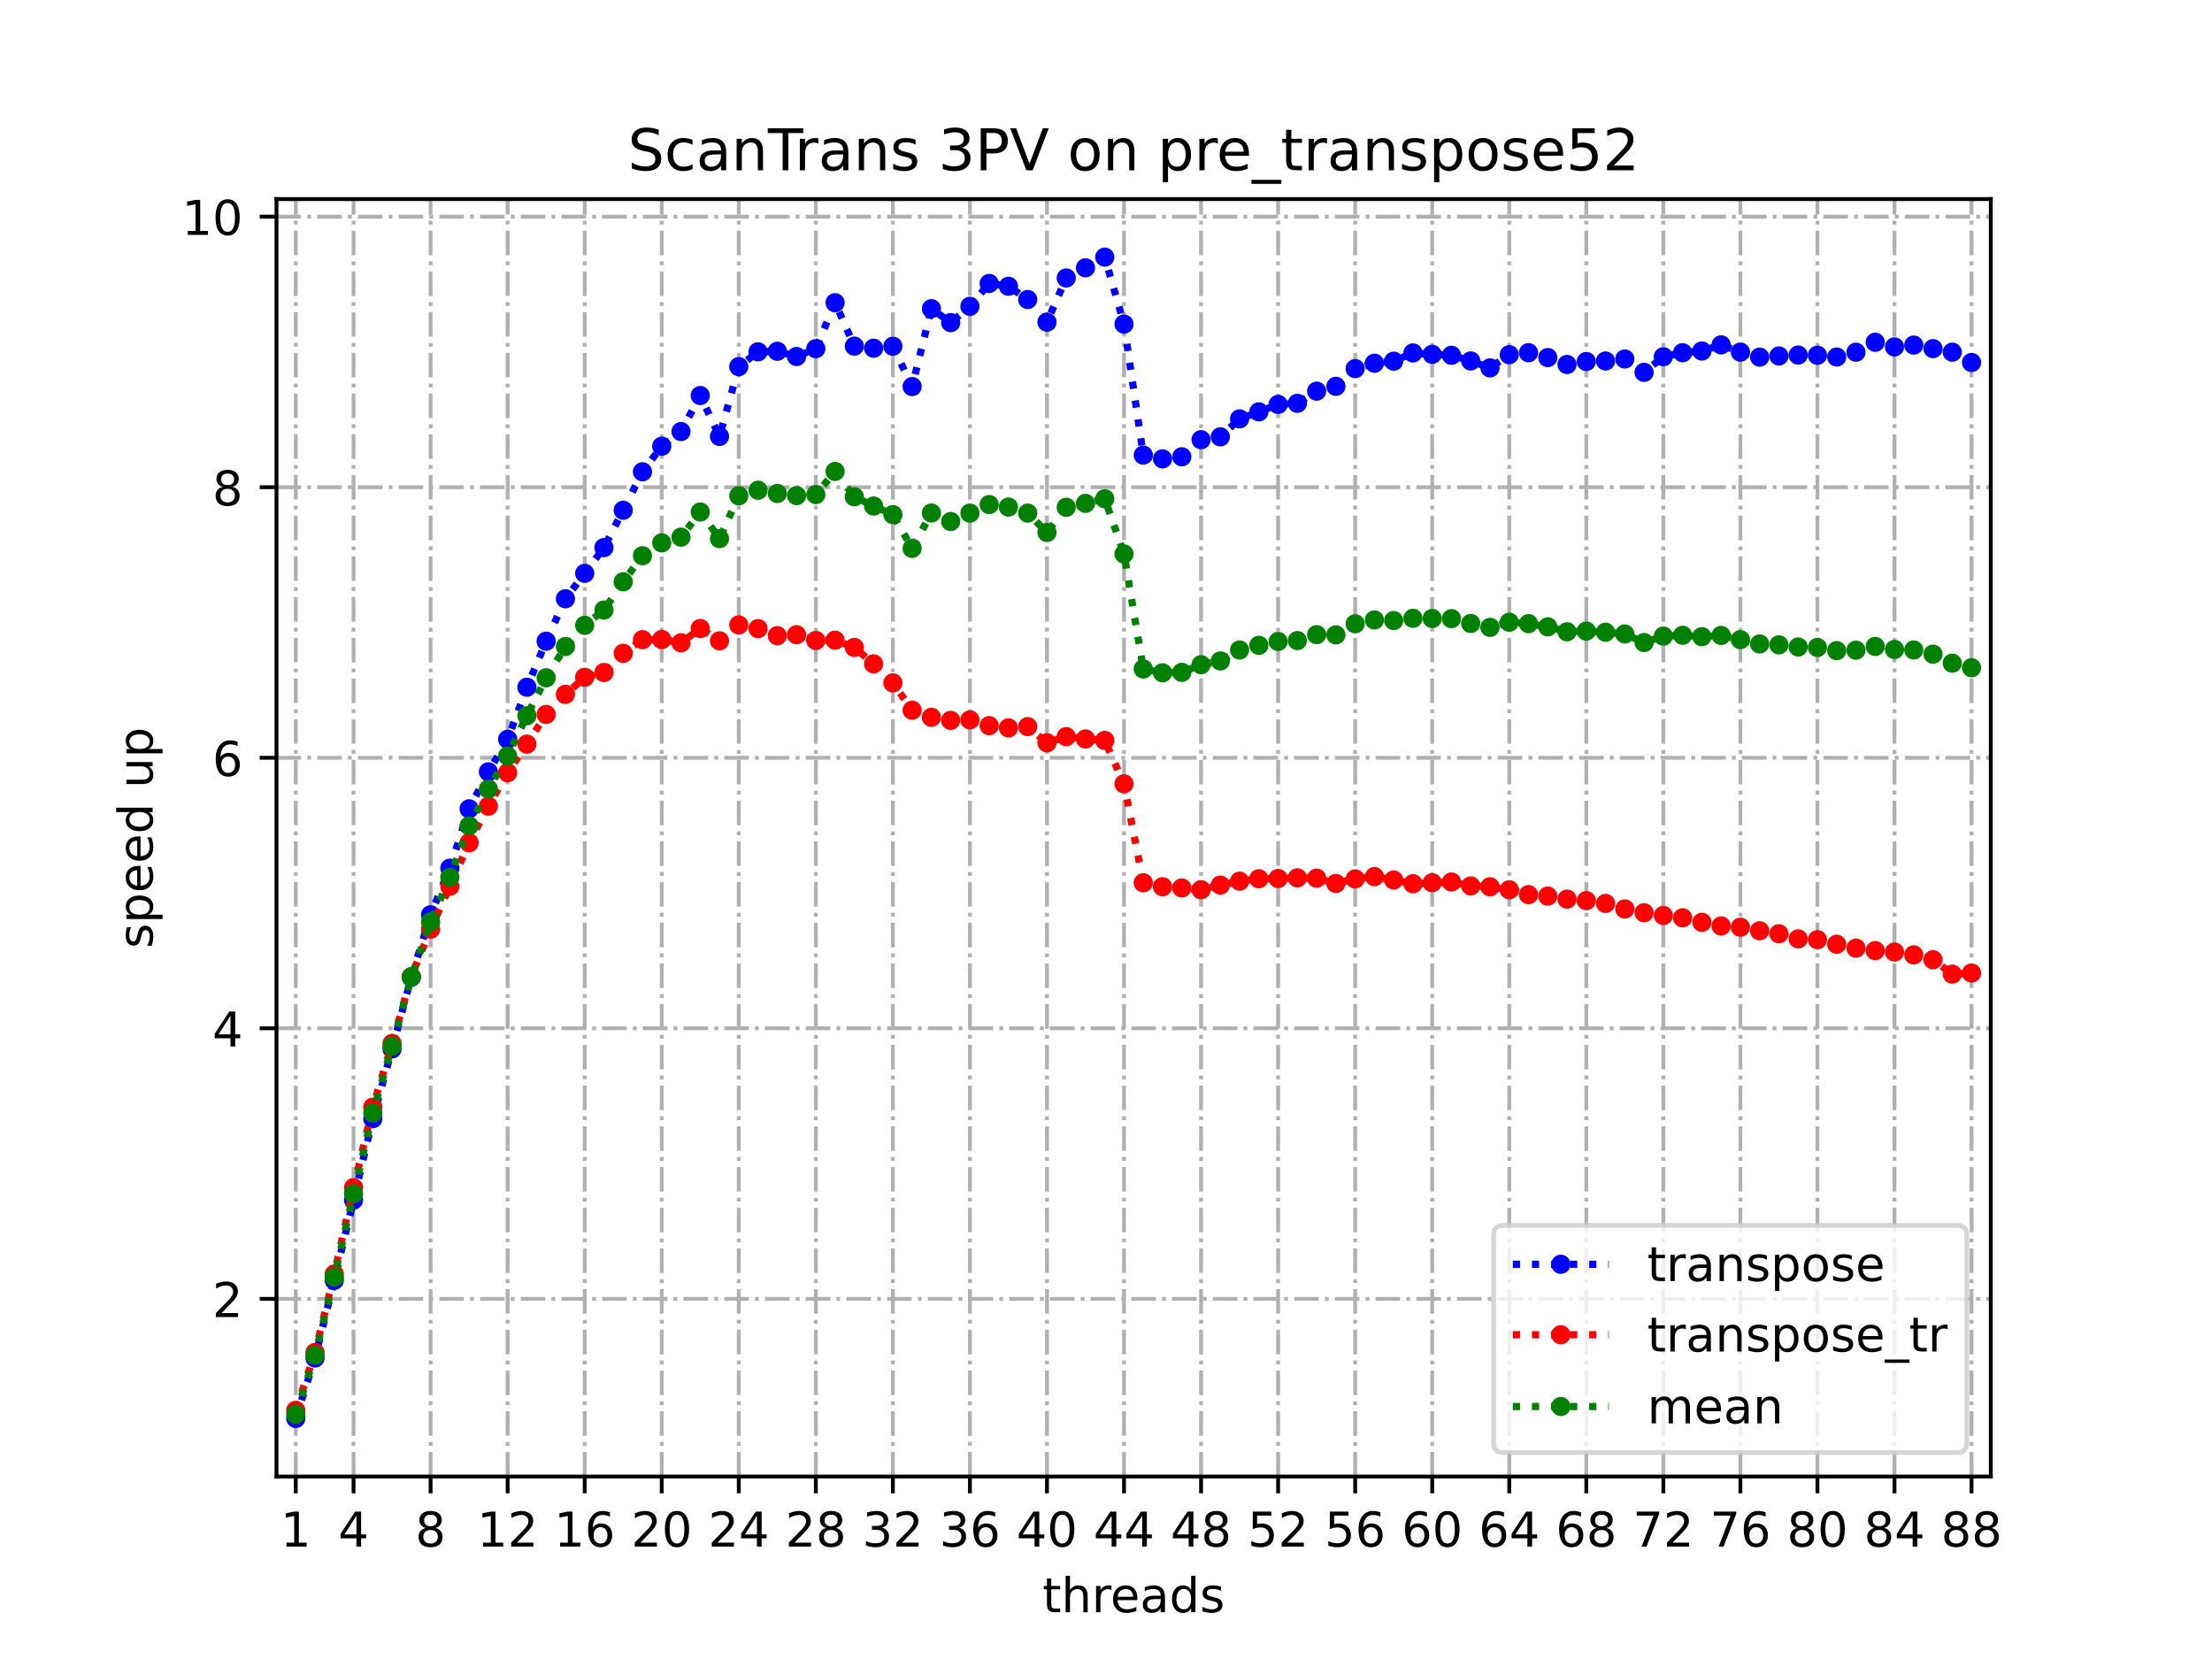<?xml version="1.0" encoding="utf-8" standalone="no"?>
<!DOCTYPE svg PUBLIC "-//W3C//DTD SVG 1.1//EN"
  "http://www.w3.org/Graphics/SVG/1.1/DTD/svg11.dtd">
<!-- Created with matplotlib (https://matplotlib.org/) -->
<svg height="345.6pt" version="1.1" viewBox="0 0 460.8 345.6" width="460.8pt" xmlns="http://www.w3.org/2000/svg" xmlns:xlink="http://www.w3.org/1999/xlink">
 <defs>
  <style type="text/css">
*{stroke-linecap:butt;stroke-linejoin:round;}
  </style>
 </defs>
 <g id="figure_1">
  <g id="patch_1">
   <path d="M 0 345.6 
L 460.8 345.6 
L 460.8 0 
L 0 0 
z
" style="fill:#ffffff;"/>
  </g>
  <g id="axes_1">
   <g id="patch_2">
    <path d="M 57.6 307.584 
L 414.72 307.584 
L 414.72 41.472 
L 57.6 41.472 
z
" style="fill:#ffffff;"/>
   </g>
   <g id="matplotlib.axis_1">
    <g id="xtick_1">
     <g id="line2d_1">
      <path clip-path="url(#p77a0805de7)" d="M 61.613 307.584 
L 61.613 41.472 
" style="fill:none;stroke:#b0b0b0;stroke-dasharray:5.12,1.28,0.8,1.28;stroke-dashoffset:0;stroke-width:0.8;"/>
     </g>
     <g id="line2d_2">
      <defs>
       <path d="M 0 0 
L 0 3.5 
" id="m79b9b78f1b" style="stroke:#000000;stroke-width:0.8;"/>
      </defs>
      <g>
       <use style="stroke:#000000;stroke-width:0.8;" x="61.613" xlink:href="#m79b9b78f1b" y="307.584"/>
      </g>
     </g>
     <g id="text_1">
      <!-- 1 -->
      <defs>
       <path d="M 12.406 8.297 
L 28.516 8.297 
L 28.516 63.922 
L 10.984 60.406 
L 10.984 69.391 
L 28.422 72.906 
L 38.281 72.906 
L 38.281 8.297 
L 54.391 8.297 
L 54.391 0 
L 12.406 0 
z
" id="DejaVuSans-49"/>
      </defs>
      <g transform="translate(58.431 322.182)scale(0.1 -0.1)">
       <use xlink:href="#DejaVuSans-49"/>
      </g>
     </g>
    </g>
    <g id="xtick_2">
     <g id="line2d_3">
      <path clip-path="url(#p77a0805de7)" d="M 73.65 307.584 
L 73.65 41.472 
" style="fill:none;stroke:#b0b0b0;stroke-dasharray:5.12,1.28,0.8,1.28;stroke-dashoffset:0;stroke-width:0.8;"/>
     </g>
     <g id="line2d_4">
      <g>
       <use style="stroke:#000000;stroke-width:0.8;" x="73.65" xlink:href="#m79b9b78f1b" y="307.584"/>
      </g>
     </g>
     <g id="text_2">
      <!-- 4 -->
      <defs>
       <path d="M 37.797 64.312 
L 12.891 25.391 
L 37.797 25.391 
z
M 35.203 72.906 
L 47.609 72.906 
L 47.609 25.391 
L 58.016 25.391 
L 58.016 17.188 
L 47.609 17.188 
L 47.609 0 
L 37.797 0 
L 37.797 17.188 
L 4.891 17.188 
L 4.891 26.703 
z
" id="DejaVuSans-52"/>
      </defs>
      <g transform="translate(70.469 322.182)scale(0.1 -0.1)">
       <use xlink:href="#DejaVuSans-52"/>
      </g>
     </g>
    </g>
    <g id="xtick_3">
     <g id="line2d_5">
      <path clip-path="url(#p77a0805de7)" d="M 89.701 307.584 
L 89.701 41.472 
" style="fill:none;stroke:#b0b0b0;stroke-dasharray:5.12,1.28,0.8,1.28;stroke-dashoffset:0;stroke-width:0.8;"/>
     </g>
     <g id="line2d_6">
      <g>
       <use style="stroke:#000000;stroke-width:0.8;" x="89.701" xlink:href="#m79b9b78f1b" y="307.584"/>
      </g>
     </g>
     <g id="text_3">
      <!-- 8 -->
      <defs>
       <path d="M 31.781 34.625 
Q 24.75 34.625 20.719 30.859 
Q 16.703 27.094 16.703 20.516 
Q 16.703 13.922 20.719 10.156 
Q 24.75 6.391 31.781 6.391 
Q 38.812 6.391 42.859 10.172 
Q 46.922 13.969 46.922 20.516 
Q 46.922 27.094 42.891 30.859 
Q 38.875 34.625 31.781 34.625 
z
M 21.922 38.812 
Q 15.578 40.375 12.031 44.719 
Q 8.5 49.078 8.5 55.328 
Q 8.5 64.062 14.719 69.141 
Q 20.953 74.219 31.781 74.219 
Q 42.672 74.219 48.875 69.141 
Q 55.078 64.062 55.078 55.328 
Q 55.078 49.078 51.531 44.719 
Q 48 40.375 41.703 38.812 
Q 48.828 37.156 52.797 32.312 
Q 56.781 27.484 56.781 20.516 
Q 56.781 9.906 50.312 4.234 
Q 43.844 -1.422 31.781 -1.422 
Q 19.734 -1.422 13.25 4.234 
Q 6.781 9.906 6.781 20.516 
Q 6.781 27.484 10.781 32.312 
Q 14.797 37.156 21.922 38.812 
z
M 18.312 54.391 
Q 18.312 48.734 21.844 45.562 
Q 25.391 42.391 31.781 42.391 
Q 38.141 42.391 41.719 45.562 
Q 45.312 48.734 45.312 54.391 
Q 45.312 60.062 41.719 63.234 
Q 38.141 66.406 31.781 66.406 
Q 25.391 66.406 21.844 63.234 
Q 18.312 60.062 18.312 54.391 
z
" id="DejaVuSans-56"/>
      </defs>
      <g transform="translate(86.519 322.182)scale(0.1 -0.1)">
       <use xlink:href="#DejaVuSans-56"/>
      </g>
     </g>
    </g>
    <g id="xtick_4">
     <g id="line2d_7">
      <path clip-path="url(#p77a0805de7)" d="M 105.751 307.584 
L 105.751 41.472 
" style="fill:none;stroke:#b0b0b0;stroke-dasharray:5.12,1.28,0.8,1.28;stroke-dashoffset:0;stroke-width:0.8;"/>
     </g>
     <g id="line2d_8">
      <g>
       <use style="stroke:#000000;stroke-width:0.8;" x="105.751" xlink:href="#m79b9b78f1b" y="307.584"/>
      </g>
     </g>
     <g id="text_4">
      <!-- 12 -->
      <defs>
       <path d="M 19.188 8.297 
L 53.609 8.297 
L 53.609 0 
L 7.328 0 
L 7.328 8.297 
Q 12.938 14.109 22.625 23.891 
Q 32.328 33.688 34.812 36.531 
Q 39.547 41.844 41.422 45.531 
Q 43.312 49.219 43.312 52.781 
Q 43.312 58.594 39.234 62.25 
Q 35.156 65.922 28.609 65.922 
Q 23.969 65.922 18.812 64.312 
Q 13.672 62.703 7.812 59.422 
L 7.812 69.391 
Q 13.766 71.781 18.938 73 
Q 24.125 74.219 28.422 74.219 
Q 39.75 74.219 46.484 68.547 
Q 53.219 62.891 53.219 53.422 
Q 53.219 48.922 51.531 44.891 
Q 49.859 40.875 45.406 35.406 
Q 44.188 33.984 37.641 27.219 
Q 31.109 20.453 19.188 8.297 
z
" id="DejaVuSans-50"/>
      </defs>
      <g transform="translate(99.389 322.182)scale(0.1 -0.1)">
       <use xlink:href="#DejaVuSans-49"/>
       <use x="63.623" xlink:href="#DejaVuSans-50"/>
      </g>
     </g>
    </g>
    <g id="xtick_5">
     <g id="line2d_9">
      <path clip-path="url(#p77a0805de7)" d="M 121.801 307.584 
L 121.801 41.472 
" style="fill:none;stroke:#b0b0b0;stroke-dasharray:5.12,1.28,0.8,1.28;stroke-dashoffset:0;stroke-width:0.8;"/>
     </g>
     <g id="line2d_10">
      <g>
       <use style="stroke:#000000;stroke-width:0.8;" x="121.801" xlink:href="#m79b9b78f1b" y="307.584"/>
      </g>
     </g>
     <g id="text_5">
      <!-- 16 -->
      <defs>
       <path d="M 33.016 40.375 
Q 26.375 40.375 22.484 35.828 
Q 18.609 31.297 18.609 23.391 
Q 18.609 15.531 22.484 10.953 
Q 26.375 6.391 33.016 6.391 
Q 39.656 6.391 43.531 10.953 
Q 47.406 15.531 47.406 23.391 
Q 47.406 31.297 43.531 35.828 
Q 39.656 40.375 33.016 40.375 
z
M 52.594 71.297 
L 52.594 62.312 
Q 48.875 64.062 45.094 64.984 
Q 41.312 65.922 37.594 65.922 
Q 27.828 65.922 22.672 59.328 
Q 17.531 52.734 16.797 39.406 
Q 19.672 43.656 24.016 45.922 
Q 28.375 48.188 33.594 48.188 
Q 44.578 48.188 50.953 41.516 
Q 57.328 34.859 57.328 23.391 
Q 57.328 12.156 50.688 5.359 
Q 44.047 -1.422 33.016 -1.422 
Q 20.359 -1.422 13.672 8.266 
Q 6.984 17.969 6.984 36.375 
Q 6.984 53.656 15.188 63.938 
Q 23.391 74.219 37.203 74.219 
Q 40.922 74.219 44.703 73.484 
Q 48.484 72.75 52.594 71.297 
z
" id="DejaVuSans-54"/>
      </defs>
      <g transform="translate(115.439 322.182)scale(0.1 -0.1)">
       <use xlink:href="#DejaVuSans-49"/>
       <use x="63.623" xlink:href="#DejaVuSans-54"/>
      </g>
     </g>
    </g>
    <g id="xtick_6">
     <g id="line2d_11">
      <path clip-path="url(#p77a0805de7)" d="M 137.852 307.584 
L 137.852 41.472 
" style="fill:none;stroke:#b0b0b0;stroke-dasharray:5.12,1.28,0.8,1.28;stroke-dashoffset:0;stroke-width:0.8;"/>
     </g>
     <g id="line2d_12">
      <g>
       <use style="stroke:#000000;stroke-width:0.8;" x="137.852" xlink:href="#m79b9b78f1b" y="307.584"/>
      </g>
     </g>
     <g id="text_6">
      <!-- 20 -->
      <defs>
       <path d="M 31.781 66.406 
Q 24.172 66.406 20.328 58.906 
Q 16.5 51.422 16.5 36.375 
Q 16.5 21.391 20.328 13.891 
Q 24.172 6.391 31.781 6.391 
Q 39.453 6.391 43.281 13.891 
Q 47.125 21.391 47.125 36.375 
Q 47.125 51.422 43.281 58.906 
Q 39.453 66.406 31.781 66.406 
z
M 31.781 74.219 
Q 44.047 74.219 50.516 64.516 
Q 56.984 54.828 56.984 36.375 
Q 56.984 17.969 50.516 8.266 
Q 44.047 -1.422 31.781 -1.422 
Q 19.531 -1.422 13.062 8.266 
Q 6.594 17.969 6.594 36.375 
Q 6.594 54.828 13.062 64.516 
Q 19.531 74.219 31.781 74.219 
z
" id="DejaVuSans-48"/>
      </defs>
      <g transform="translate(131.489 322.182)scale(0.1 -0.1)">
       <use xlink:href="#DejaVuSans-50"/>
       <use x="63.623" xlink:href="#DejaVuSans-48"/>
      </g>
     </g>
    </g>
    <g id="xtick_7">
     <g id="line2d_13">
      <path clip-path="url(#p77a0805de7)" d="M 153.902 307.584 
L 153.902 41.472 
" style="fill:none;stroke:#b0b0b0;stroke-dasharray:5.12,1.28,0.8,1.28;stroke-dashoffset:0;stroke-width:0.8;"/>
     </g>
     <g id="line2d_14">
      <g>
       <use style="stroke:#000000;stroke-width:0.8;" x="153.902" xlink:href="#m79b9b78f1b" y="307.584"/>
      </g>
     </g>
     <g id="text_7">
      <!-- 24 -->
      <g transform="translate(147.54 322.182)scale(0.1 -0.1)">
       <use xlink:href="#DejaVuSans-50"/>
       <use x="63.623" xlink:href="#DejaVuSans-52"/>
      </g>
     </g>
    </g>
    <g id="xtick_8">
     <g id="line2d_15">
      <path clip-path="url(#p77a0805de7)" d="M 169.952 307.584 
L 169.952 41.472 
" style="fill:none;stroke:#b0b0b0;stroke-dasharray:5.12,1.28,0.8,1.28;stroke-dashoffset:0;stroke-width:0.8;"/>
     </g>
     <g id="line2d_16">
      <g>
       <use style="stroke:#000000;stroke-width:0.8;" x="169.952" xlink:href="#m79b9b78f1b" y="307.584"/>
      </g>
     </g>
     <g id="text_8">
      <!-- 28 -->
      <g transform="translate(163.59 322.182)scale(0.1 -0.1)">
       <use xlink:href="#DejaVuSans-50"/>
       <use x="63.623" xlink:href="#DejaVuSans-56"/>
      </g>
     </g>
    </g>
    <g id="xtick_9">
     <g id="line2d_17">
      <path clip-path="url(#p77a0805de7)" d="M 186.003 307.584 
L 186.003 41.472 
" style="fill:none;stroke:#b0b0b0;stroke-dasharray:5.12,1.28,0.8,1.28;stroke-dashoffset:0;stroke-width:0.8;"/>
     </g>
     <g id="line2d_18">
      <g>
       <use style="stroke:#000000;stroke-width:0.8;" x="186.003" xlink:href="#m79b9b78f1b" y="307.584"/>
      </g>
     </g>
     <g id="text_9">
      <!-- 32 -->
      <defs>
       <path d="M 40.578 39.312 
Q 47.656 37.797 51.625 33 
Q 55.609 28.219 55.609 21.188 
Q 55.609 10.406 48.188 4.484 
Q 40.766 -1.422 27.094 -1.422 
Q 22.516 -1.422 17.656 -0.516 
Q 12.797 0.391 7.625 2.203 
L 7.625 11.719 
Q 11.719 9.328 16.594 8.109 
Q 21.484 6.891 26.812 6.891 
Q 36.078 6.891 40.938 10.547 
Q 45.797 14.203 45.797 21.188 
Q 45.797 27.641 41.281 31.266 
Q 36.766 34.906 28.719 34.906 
L 20.219 34.906 
L 20.219 43.016 
L 29.109 43.016 
Q 36.375 43.016 40.234 45.922 
Q 44.094 48.828 44.094 54.297 
Q 44.094 59.906 40.109 62.906 
Q 36.141 65.922 28.719 65.922 
Q 24.656 65.922 20.016 65.031 
Q 15.375 64.156 9.812 62.312 
L 9.812 71.094 
Q 15.438 72.656 20.344 73.438 
Q 25.25 74.219 29.594 74.219 
Q 40.828 74.219 47.359 69.109 
Q 53.906 64.016 53.906 55.328 
Q 53.906 49.266 50.438 45.094 
Q 46.969 40.922 40.578 39.312 
z
" id="DejaVuSans-51"/>
      </defs>
      <g transform="translate(179.64 322.182)scale(0.1 -0.1)">
       <use xlink:href="#DejaVuSans-51"/>
       <use x="63.623" xlink:href="#DejaVuSans-50"/>
      </g>
     </g>
    </g>
    <g id="xtick_10">
     <g id="line2d_19">
      <path clip-path="url(#p77a0805de7)" d="M 202.053 307.584 
L 202.053 41.472 
" style="fill:none;stroke:#b0b0b0;stroke-dasharray:5.12,1.28,0.8,1.28;stroke-dashoffset:0;stroke-width:0.8;"/>
     </g>
     <g id="line2d_20">
      <g>
       <use style="stroke:#000000;stroke-width:0.8;" x="202.053" xlink:href="#m79b9b78f1b" y="307.584"/>
      </g>
     </g>
     <g id="text_10">
      <!-- 36 -->
      <g transform="translate(195.691 322.182)scale(0.1 -0.1)">
       <use xlink:href="#DejaVuSans-51"/>
       <use x="63.623" xlink:href="#DejaVuSans-54"/>
      </g>
     </g>
    </g>
    <g id="xtick_11">
     <g id="line2d_21">
      <path clip-path="url(#p77a0805de7)" d="M 218.103 307.584 
L 218.103 41.472 
" style="fill:none;stroke:#b0b0b0;stroke-dasharray:5.12,1.28,0.8,1.28;stroke-dashoffset:0;stroke-width:0.8;"/>
     </g>
     <g id="line2d_22">
      <g>
       <use style="stroke:#000000;stroke-width:0.8;" x="218.103" xlink:href="#m79b9b78f1b" y="307.584"/>
      </g>
     </g>
     <g id="text_11">
      <!-- 40 -->
      <g transform="translate(211.741 322.182)scale(0.1 -0.1)">
       <use xlink:href="#DejaVuSans-52"/>
       <use x="63.623" xlink:href="#DejaVuSans-48"/>
      </g>
     </g>
    </g>
    <g id="xtick_12">
     <g id="line2d_23">
      <path clip-path="url(#p77a0805de7)" d="M 234.154 307.584 
L 234.154 41.472 
" style="fill:none;stroke:#b0b0b0;stroke-dasharray:5.12,1.28,0.8,1.28;stroke-dashoffset:0;stroke-width:0.8;"/>
     </g>
     <g id="line2d_24">
      <g>
       <use style="stroke:#000000;stroke-width:0.8;" x="234.154" xlink:href="#m79b9b78f1b" y="307.584"/>
      </g>
     </g>
     <g id="text_12">
      <!-- 44 -->
      <g transform="translate(227.791 322.182)scale(0.1 -0.1)">
       <use xlink:href="#DejaVuSans-52"/>
       <use x="63.623" xlink:href="#DejaVuSans-52"/>
      </g>
     </g>
    </g>
    <g id="xtick_13">
     <g id="line2d_25">
      <path clip-path="url(#p77a0805de7)" d="M 250.204 307.584 
L 250.204 41.472 
" style="fill:none;stroke:#b0b0b0;stroke-dasharray:5.12,1.28,0.8,1.28;stroke-dashoffset:0;stroke-width:0.8;"/>
     </g>
     <g id="line2d_26">
      <g>
       <use style="stroke:#000000;stroke-width:0.8;" x="250.204" xlink:href="#m79b9b78f1b" y="307.584"/>
      </g>
     </g>
     <g id="text_13">
      <!-- 48 -->
      <g transform="translate(243.842 322.182)scale(0.1 -0.1)">
       <use xlink:href="#DejaVuSans-52"/>
       <use x="63.623" xlink:href="#DejaVuSans-56"/>
      </g>
     </g>
    </g>
    <g id="xtick_14">
     <g id="line2d_27">
      <path clip-path="url(#p77a0805de7)" d="M 266.254 307.584 
L 266.254 41.472 
" style="fill:none;stroke:#b0b0b0;stroke-dasharray:5.12,1.28,0.8,1.28;stroke-dashoffset:0;stroke-width:0.8;"/>
     </g>
     <g id="line2d_28">
      <g>
       <use style="stroke:#000000;stroke-width:0.8;" x="266.254" xlink:href="#m79b9b78f1b" y="307.584"/>
      </g>
     </g>
     <g id="text_14">
      <!-- 52 -->
      <defs>
       <path d="M 10.797 72.906 
L 49.516 72.906 
L 49.516 64.594 
L 19.828 64.594 
L 19.828 46.734 
Q 21.969 47.469 24.109 47.828 
Q 26.266 48.188 28.422 48.188 
Q 40.625 48.188 47.75 41.5 
Q 54.891 34.812 54.891 23.391 
Q 54.891 11.625 47.562 5.094 
Q 40.234 -1.422 26.906 -1.422 
Q 22.312 -1.422 17.547 -0.641 
Q 12.797 0.141 7.719 1.703 
L 7.719 11.625 
Q 12.109 9.234 16.797 8.062 
Q 21.484 6.891 26.703 6.891 
Q 35.156 6.891 40.078 11.328 
Q 45.016 15.766 45.016 23.391 
Q 45.016 31 40.078 35.438 
Q 35.156 39.891 26.703 39.891 
Q 22.75 39.891 18.812 39.016 
Q 14.891 38.141 10.797 36.281 
z
" id="DejaVuSans-53"/>
      </defs>
      <g transform="translate(259.892 322.182)scale(0.1 -0.1)">
       <use xlink:href="#DejaVuSans-53"/>
       <use x="63.623" xlink:href="#DejaVuSans-50"/>
      </g>
     </g>
    </g>
    <g id="xtick_15">
     <g id="line2d_29">
      <path clip-path="url(#p77a0805de7)" d="M 282.305 307.584 
L 282.305 41.472 
" style="fill:none;stroke:#b0b0b0;stroke-dasharray:5.12,1.28,0.8,1.28;stroke-dashoffset:0;stroke-width:0.8;"/>
     </g>
     <g id="line2d_30">
      <g>
       <use style="stroke:#000000;stroke-width:0.8;" x="282.305" xlink:href="#m79b9b78f1b" y="307.584"/>
      </g>
     </g>
     <g id="text_15">
      <!-- 56 -->
      <g transform="translate(275.942 322.182)scale(0.1 -0.1)">
       <use xlink:href="#DejaVuSans-53"/>
       <use x="63.623" xlink:href="#DejaVuSans-54"/>
      </g>
     </g>
    </g>
    <g id="xtick_16">
     <g id="line2d_31">
      <path clip-path="url(#p77a0805de7)" d="M 298.355 307.584 
L 298.355 41.472 
" style="fill:none;stroke:#b0b0b0;stroke-dasharray:5.12,1.28,0.8,1.28;stroke-dashoffset:0;stroke-width:0.8;"/>
     </g>
     <g id="line2d_32">
      <g>
       <use style="stroke:#000000;stroke-width:0.8;" x="298.355" xlink:href="#m79b9b78f1b" y="307.584"/>
      </g>
     </g>
     <g id="text_16">
      <!-- 60 -->
      <g transform="translate(291.993 322.182)scale(0.1 -0.1)">
       <use xlink:href="#DejaVuSans-54"/>
       <use x="63.623" xlink:href="#DejaVuSans-48"/>
      </g>
     </g>
    </g>
    <g id="xtick_17">
     <g id="line2d_33">
      <path clip-path="url(#p77a0805de7)" d="M 314.405 307.584 
L 314.405 41.472 
" style="fill:none;stroke:#b0b0b0;stroke-dasharray:5.12,1.28,0.8,1.28;stroke-dashoffset:0;stroke-width:0.8;"/>
     </g>
     <g id="line2d_34">
      <g>
       <use style="stroke:#000000;stroke-width:0.8;" x="314.405" xlink:href="#m79b9b78f1b" y="307.584"/>
      </g>
     </g>
     <g id="text_17">
      <!-- 64 -->
      <g transform="translate(308.043 322.182)scale(0.1 -0.1)">
       <use xlink:href="#DejaVuSans-54"/>
       <use x="63.623" xlink:href="#DejaVuSans-52"/>
      </g>
     </g>
    </g>
    <g id="xtick_18">
     <g id="line2d_35">
      <path clip-path="url(#p77a0805de7)" d="M 330.456 307.584 
L 330.456 41.472 
" style="fill:none;stroke:#b0b0b0;stroke-dasharray:5.12,1.28,0.8,1.28;stroke-dashoffset:0;stroke-width:0.8;"/>
     </g>
     <g id="line2d_36">
      <g>
       <use style="stroke:#000000;stroke-width:0.8;" x="330.456" xlink:href="#m79b9b78f1b" y="307.584"/>
      </g>
     </g>
     <g id="text_18">
      <!-- 68 -->
      <g transform="translate(324.093 322.182)scale(0.1 -0.1)">
       <use xlink:href="#DejaVuSans-54"/>
       <use x="63.623" xlink:href="#DejaVuSans-56"/>
      </g>
     </g>
    </g>
    <g id="xtick_19">
     <g id="line2d_37">
      <path clip-path="url(#p77a0805de7)" d="M 346.506 307.584 
L 346.506 41.472 
" style="fill:none;stroke:#b0b0b0;stroke-dasharray:5.12,1.28,0.8,1.28;stroke-dashoffset:0;stroke-width:0.8;"/>
     </g>
     <g id="line2d_38">
      <g>
       <use style="stroke:#000000;stroke-width:0.8;" x="346.506" xlink:href="#m79b9b78f1b" y="307.584"/>
      </g>
     </g>
     <g id="text_19">
      <!-- 72 -->
      <defs>
       <path d="M 8.203 72.906 
L 55.078 72.906 
L 55.078 68.703 
L 28.609 0 
L 18.312 0 
L 43.219 64.594 
L 8.203 64.594 
z
" id="DejaVuSans-55"/>
      </defs>
      <g transform="translate(340.144 322.182)scale(0.1 -0.1)">
       <use xlink:href="#DejaVuSans-55"/>
       <use x="63.623" xlink:href="#DejaVuSans-50"/>
      </g>
     </g>
    </g>
    <g id="xtick_20">
     <g id="line2d_39">
      <path clip-path="url(#p77a0805de7)" d="M 362.556 307.584 
L 362.556 41.472 
" style="fill:none;stroke:#b0b0b0;stroke-dasharray:5.12,1.28,0.8,1.28;stroke-dashoffset:0;stroke-width:0.8;"/>
     </g>
     <g id="line2d_40">
      <g>
       <use style="stroke:#000000;stroke-width:0.8;" x="362.556" xlink:href="#m79b9b78f1b" y="307.584"/>
      </g>
     </g>
     <g id="text_20">
      <!-- 76 -->
      <g transform="translate(356.194 322.182)scale(0.1 -0.1)">
       <use xlink:href="#DejaVuSans-55"/>
       <use x="63.623" xlink:href="#DejaVuSans-54"/>
      </g>
     </g>
    </g>
    <g id="xtick_21">
     <g id="line2d_41">
      <path clip-path="url(#p77a0805de7)" d="M 378.607 307.584 
L 378.607 41.472 
" style="fill:none;stroke:#b0b0b0;stroke-dasharray:5.12,1.28,0.8,1.28;stroke-dashoffset:0;stroke-width:0.8;"/>
     </g>
     <g id="line2d_42">
      <g>
       <use style="stroke:#000000;stroke-width:0.8;" x="378.607" xlink:href="#m79b9b78f1b" y="307.584"/>
      </g>
     </g>
     <g id="text_21">
      <!-- 80 -->
      <g transform="translate(372.244 322.182)scale(0.1 -0.1)">
       <use xlink:href="#DejaVuSans-56"/>
       <use x="63.623" xlink:href="#DejaVuSans-48"/>
      </g>
     </g>
    </g>
    <g id="xtick_22">
     <g id="line2d_43">
      <path clip-path="url(#p77a0805de7)" d="M 394.657 307.584 
L 394.657 41.472 
" style="fill:none;stroke:#b0b0b0;stroke-dasharray:5.12,1.28,0.8,1.28;stroke-dashoffset:0;stroke-width:0.8;"/>
     </g>
     <g id="line2d_44">
      <g>
       <use style="stroke:#000000;stroke-width:0.8;" x="394.657" xlink:href="#m79b9b78f1b" y="307.584"/>
      </g>
     </g>
     <g id="text_22">
      <!-- 84 -->
      <g transform="translate(388.295 322.182)scale(0.1 -0.1)">
       <use xlink:href="#DejaVuSans-56"/>
       <use x="63.623" xlink:href="#DejaVuSans-52"/>
      </g>
     </g>
    </g>
    <g id="xtick_23">
     <g id="line2d_45">
      <path clip-path="url(#p77a0805de7)" d="M 410.707 307.584 
L 410.707 41.472 
" style="fill:none;stroke:#b0b0b0;stroke-dasharray:5.12,1.28,0.8,1.28;stroke-dashoffset:0;stroke-width:0.8;"/>
     </g>
     <g id="line2d_46">
      <g>
       <use style="stroke:#000000;stroke-width:0.8;" x="410.707" xlink:href="#m79b9b78f1b" y="307.584"/>
      </g>
     </g>
     <g id="text_23">
      <!-- 88 -->
      <g transform="translate(404.345 322.182)scale(0.1 -0.1)">
       <use xlink:href="#DejaVuSans-56"/>
       <use x="63.623" xlink:href="#DejaVuSans-56"/>
      </g>
     </g>
    </g>
    <g id="text_24">
     <!-- threads -->
     <defs>
      <path d="M 18.312 70.219 
L 18.312 54.688 
L 36.812 54.688 
L 36.812 47.703 
L 18.312 47.703 
L 18.312 18.016 
Q 18.312 11.328 20.141 9.422 
Q 21.969 7.516 27.594 7.516 
L 36.812 7.516 
L 36.812 0 
L 27.594 0 
Q 17.188 0 13.234 3.875 
Q 9.281 7.766 9.281 18.016 
L 9.281 47.703 
L 2.688 47.703 
L 2.688 54.688 
L 9.281 54.688 
L 9.281 70.219 
z
" id="DejaVuSans-116"/>
      <path d="M 54.891 33.016 
L 54.891 0 
L 45.906 0 
L 45.906 32.719 
Q 45.906 40.484 42.875 44.328 
Q 39.844 48.188 33.797 48.188 
Q 26.516 48.188 22.312 43.547 
Q 18.109 38.922 18.109 30.906 
L 18.109 0 
L 9.078 0 
L 9.078 75.984 
L 18.109 75.984 
L 18.109 46.188 
Q 21.344 51.125 25.703 53.562 
Q 30.078 56 35.797 56 
Q 45.219 56 50.047 50.172 
Q 54.891 44.344 54.891 33.016 
z
" id="DejaVuSans-104"/>
      <path d="M 41.109 46.297 
Q 39.594 47.172 37.812 47.578 
Q 36.031 48 33.891 48 
Q 26.266 48 22.188 43.047 
Q 18.109 38.094 18.109 28.812 
L 18.109 0 
L 9.078 0 
L 9.078 54.688 
L 18.109 54.688 
L 18.109 46.188 
Q 20.953 51.172 25.484 53.578 
Q 30.031 56 36.531 56 
Q 37.453 56 38.578 55.875 
Q 39.703 55.766 41.062 55.516 
z
" id="DejaVuSans-114"/>
      <path d="M 56.203 29.594 
L 56.203 25.203 
L 14.891 25.203 
Q 15.484 15.922 20.484 11.062 
Q 25.484 6.203 34.422 6.203 
Q 39.594 6.203 44.453 7.469 
Q 49.312 8.734 54.109 11.281 
L 54.109 2.781 
Q 49.266 0.734 44.188 -0.344 
Q 39.109 -1.422 33.891 -1.422 
Q 20.797 -1.422 13.156 6.188 
Q 5.516 13.812 5.516 26.812 
Q 5.516 40.234 12.766 48.109 
Q 20.016 56 32.328 56 
Q 43.359 56 49.781 48.891 
Q 56.203 41.797 56.203 29.594 
z
M 47.219 32.234 
Q 47.125 39.594 43.094 43.984 
Q 39.062 48.391 32.422 48.391 
Q 24.906 48.391 20.391 44.141 
Q 15.875 39.891 15.188 32.172 
z
" id="DejaVuSans-101"/>
      <path d="M 34.281 27.484 
Q 23.391 27.484 19.188 25 
Q 14.984 22.516 14.984 16.5 
Q 14.984 11.719 18.141 8.906 
Q 21.297 6.109 26.703 6.109 
Q 34.188 6.109 38.703 11.406 
Q 43.219 16.703 43.219 25.484 
L 43.219 27.484 
z
M 52.203 31.203 
L 52.203 0 
L 43.219 0 
L 43.219 8.297 
Q 40.141 3.328 35.547 0.953 
Q 30.953 -1.422 24.312 -1.422 
Q 15.922 -1.422 10.953 3.297 
Q 6 8.016 6 15.922 
Q 6 25.141 12.172 29.828 
Q 18.359 34.516 30.609 34.516 
L 43.219 34.516 
L 43.219 35.406 
Q 43.219 41.609 39.141 45 
Q 35.062 48.391 27.688 48.391 
Q 23 48.391 18.547 47.266 
Q 14.109 46.141 10.016 43.891 
L 10.016 52.203 
Q 14.938 54.109 19.578 55.047 
Q 24.219 56 28.609 56 
Q 40.484 56 46.344 49.844 
Q 52.203 43.703 52.203 31.203 
z
" id="DejaVuSans-97"/>
      <path d="M 45.406 46.391 
L 45.406 75.984 
L 54.391 75.984 
L 54.391 0 
L 45.406 0 
L 45.406 8.203 
Q 42.578 3.328 38.25 0.953 
Q 33.938 -1.422 27.875 -1.422 
Q 17.969 -1.422 11.734 6.484 
Q 5.516 14.406 5.516 27.297 
Q 5.516 40.188 11.734 48.094 
Q 17.969 56 27.875 56 
Q 33.938 56 38.25 53.625 
Q 42.578 51.266 45.406 46.391 
z
M 14.797 27.297 
Q 14.797 17.391 18.875 11.75 
Q 22.953 6.109 30.078 6.109 
Q 37.203 6.109 41.297 11.75 
Q 45.406 17.391 45.406 27.297 
Q 45.406 37.203 41.297 42.844 
Q 37.203 48.484 30.078 48.484 
Q 22.953 48.484 18.875 42.844 
Q 14.797 37.203 14.797 27.297 
z
" id="DejaVuSans-100"/>
      <path d="M 44.281 53.078 
L 44.281 44.578 
Q 40.484 46.531 36.375 47.5 
Q 32.281 48.484 27.875 48.484 
Q 21.188 48.484 17.844 46.438 
Q 14.5 44.391 14.5 40.281 
Q 14.5 37.156 16.891 35.375 
Q 19.281 33.594 26.516 31.984 
L 29.594 31.297 
Q 39.156 29.25 43.188 25.516 
Q 47.219 21.781 47.219 15.094 
Q 47.219 7.469 41.188 3.016 
Q 35.156 -1.422 24.609 -1.422 
Q 20.219 -1.422 15.453 -0.562 
Q 10.688 0.297 5.422 2 
L 5.422 11.281 
Q 10.406 8.688 15.234 7.391 
Q 20.062 6.109 24.812 6.109 
Q 31.156 6.109 34.562 8.281 
Q 37.984 10.453 37.984 14.406 
Q 37.984 18.062 35.516 20.016 
Q 33.062 21.969 24.703 23.781 
L 21.578 24.516 
Q 13.234 26.266 9.516 29.906 
Q 5.812 33.547 5.812 39.891 
Q 5.812 47.609 11.281 51.797 
Q 16.75 56 26.812 56 
Q 31.781 56 36.172 55.266 
Q 40.578 54.547 44.281 53.078 
z
" id="DejaVuSans-115"/>
     </defs>
     <g transform="translate(217.169 335.861)scale(0.1 -0.1)">
      <use xlink:href="#DejaVuSans-116"/>
      <use x="39.209" xlink:href="#DejaVuSans-104"/>
      <use x="102.588" xlink:href="#DejaVuSans-114"/>
      <use x="141.451" xlink:href="#DejaVuSans-101"/>
      <use x="202.975" xlink:href="#DejaVuSans-97"/>
      <use x="264.254" xlink:href="#DejaVuSans-100"/>
      <use x="327.73" xlink:href="#DejaVuSans-115"/>
     </g>
    </g>
   </g>
   <g id="matplotlib.axis_2">
    <g id="ytick_1">
     <g id="line2d_47">
      <path clip-path="url(#p77a0805de7)" d="M 57.6 270.571 
L 414.72 270.571 
" style="fill:none;stroke:#b0b0b0;stroke-dasharray:5.12,1.28,0.8,1.28;stroke-dashoffset:0;stroke-width:0.8;"/>
     </g>
     <g id="line2d_48">
      <defs>
       <path d="M 0 0 
L -3.5 0 
" id="md8b8d1332d" style="stroke:#000000;stroke-width:0.8;"/>
      </defs>
      <g>
       <use style="stroke:#000000;stroke-width:0.8;" x="57.6" xlink:href="#md8b8d1332d" y="270.571"/>
      </g>
     </g>
     <g id="text_25">
      <!-- 2 -->
      <g transform="translate(44.237 274.37)scale(0.1 -0.1)">
       <use xlink:href="#DejaVuSans-50"/>
      </g>
     </g>
    </g>
    <g id="ytick_2">
     <g id="line2d_49">
      <path clip-path="url(#p77a0805de7)" d="M 57.6 214.212 
L 414.72 214.212 
" style="fill:none;stroke:#b0b0b0;stroke-dasharray:5.12,1.28,0.8,1.28;stroke-dashoffset:0;stroke-width:0.8;"/>
     </g>
     <g id="line2d_50">
      <g>
       <use style="stroke:#000000;stroke-width:0.8;" x="57.6" xlink:href="#md8b8d1332d" y="214.212"/>
      </g>
     </g>
     <g id="text_26">
      <!-- 4 -->
      <g transform="translate(44.237 218.011)scale(0.1 -0.1)">
       <use xlink:href="#DejaVuSans-52"/>
      </g>
     </g>
    </g>
    <g id="ytick_3">
     <g id="line2d_51">
      <path clip-path="url(#p77a0805de7)" d="M 57.6 157.853 
L 414.72 157.853 
" style="fill:none;stroke:#b0b0b0;stroke-dasharray:5.12,1.28,0.8,1.28;stroke-dashoffset:0;stroke-width:0.8;"/>
     </g>
     <g id="line2d_52">
      <g>
       <use style="stroke:#000000;stroke-width:0.8;" x="57.6" xlink:href="#md8b8d1332d" y="157.853"/>
      </g>
     </g>
     <g id="text_27">
      <!-- 6 -->
      <g transform="translate(44.237 161.652)scale(0.1 -0.1)">
       <use xlink:href="#DejaVuSans-54"/>
      </g>
     </g>
    </g>
    <g id="ytick_4">
     <g id="line2d_53">
      <path clip-path="url(#p77a0805de7)" d="M 57.6 101.493 
L 414.72 101.493 
" style="fill:none;stroke:#b0b0b0;stroke-dasharray:5.12,1.28,0.8,1.28;stroke-dashoffset:0;stroke-width:0.8;"/>
     </g>
     <g id="line2d_54">
      <g>
       <use style="stroke:#000000;stroke-width:0.8;" x="57.6" xlink:href="#md8b8d1332d" y="101.493"/>
      </g>
     </g>
     <g id="text_28">
      <!-- 8 -->
      <g transform="translate(44.237 105.293)scale(0.1 -0.1)">
       <use xlink:href="#DejaVuSans-56"/>
      </g>
     </g>
    </g>
    <g id="ytick_5">
     <g id="line2d_55">
      <path clip-path="url(#p77a0805de7)" d="M 57.6 45.134 
L 414.72 45.134 
" style="fill:none;stroke:#b0b0b0;stroke-dasharray:5.12,1.28,0.8,1.28;stroke-dashoffset:0;stroke-width:0.8;"/>
     </g>
     <g id="line2d_56">
      <g>
       <use style="stroke:#000000;stroke-width:0.8;" x="57.6" xlink:href="#md8b8d1332d" y="45.134"/>
      </g>
     </g>
     <g id="text_29">
      <!-- 10 -->
      <g transform="translate(37.875 48.933)scale(0.1 -0.1)">
       <use xlink:href="#DejaVuSans-49"/>
       <use x="63.623" xlink:href="#DejaVuSans-48"/>
      </g>
     </g>
    </g>
    <g id="text_30">
     <!-- speed up -->
     <defs>
      <path d="M 18.109 8.203 
L 18.109 -20.797 
L 9.078 -20.797 
L 9.078 54.688 
L 18.109 54.688 
L 18.109 46.391 
Q 20.953 51.266 25.266 53.625 
Q 29.594 56 35.594 56 
Q 45.562 56 51.781 48.094 
Q 58.016 40.188 58.016 27.297 
Q 58.016 14.406 51.781 6.484 
Q 45.562 -1.422 35.594 -1.422 
Q 29.594 -1.422 25.266 0.953 
Q 20.953 3.328 18.109 8.203 
z
M 48.688 27.297 
Q 48.688 37.203 44.609 42.844 
Q 40.531 48.484 33.406 48.484 
Q 26.266 48.484 22.188 42.844 
Q 18.109 37.203 18.109 27.297 
Q 18.109 17.391 22.188 11.75 
Q 26.266 6.109 33.406 6.109 
Q 40.531 6.109 44.609 11.75 
Q 48.688 17.391 48.688 27.297 
z
" id="DejaVuSans-112"/>
      <path id="DejaVuSans-32"/>
      <path d="M 8.5 21.578 
L 8.5 54.688 
L 17.484 54.688 
L 17.484 21.922 
Q 17.484 14.156 20.5 10.266 
Q 23.531 6.391 29.594 6.391 
Q 36.859 6.391 41.078 11.031 
Q 45.312 15.672 45.312 23.688 
L 45.312 54.688 
L 54.297 54.688 
L 54.297 0 
L 45.312 0 
L 45.312 8.406 
Q 42.047 3.422 37.719 1 
Q 33.406 -1.422 27.688 -1.422 
Q 18.266 -1.422 13.375 4.438 
Q 8.5 10.297 8.5 21.578 
z
M 31.109 56 
z
" id="DejaVuSans-117"/>
     </defs>
     <g transform="translate(31.795 197.566)rotate(-90)scale(0.1 -0.1)">
      <use xlink:href="#DejaVuSans-115"/>
      <use x="52.1" xlink:href="#DejaVuSans-112"/>
      <use x="115.576" xlink:href="#DejaVuSans-101"/>
      <use x="177.1" xlink:href="#DejaVuSans-101"/>
      <use x="238.623" xlink:href="#DejaVuSans-100"/>
      <use x="302.1" xlink:href="#DejaVuSans-32"/>
      <use x="333.887" xlink:href="#DejaVuSans-117"/>
      <use x="397.266" xlink:href="#DejaVuSans-112"/>
     </g>
    </g>
   </g>
   <g id="line2d_57">
    <path clip-path="url(#p77a0805de7)" d="M 61.613 295.488 
L 65.625 282.9 
L 69.638 266.71 
L 73.65 249.988 
L 77.663 233.047 
L 81.676 218.507 
L 85.688 203.583 
L 89.701 190.568 
L 93.713 180.858 
L 97.726 168.492 
L 101.738 160.789 
L 105.751 154.006 
L 109.764 143.16 
L 113.776 133.577 
L 117.789 124.734 
L 121.801 119.438 
L 125.814 114.079 
L 129.827 106.293 
L 133.839 98.282 
L 137.852 92.959 
L 141.864 89.897 
L 145.877 82.399 
L 149.889 90.92 
L 153.902 76.379 
L 157.915 73.289 
L 161.927 73.175 
L 165.94 74.267 
L 169.952 72.633 
L 173.965 63.06 
L 177.978 72.103 
L 181.99 72.54 
L 186.003 72.129 
L 190.015 80.525 
L 194.028 64.302 
L 198.04 67.211 
L 202.053 63.815 
L 206.066 59.045 
L 210.078 59.633 
L 214.091 62.393 
L 218.103 67.109 
L 222.116 57.907 
L 226.129 55.786 
L 230.141 53.568 
L 234.154 67.516 
L 238.166 94.808 
L 242.179 95.585 
L 246.191 95.156 
L 250.204 91.598 
L 254.217 91.002 
L 258.229 87.253 
L 262.242 85.795 
L 266.254 84.246 
L 270.267 84.02 
L 274.28 81.485 
L 278.292 80.479 
L 282.305 76.788 
L 286.317 75.663 
L 290.33 75.239 
L 294.342 73.526 
L 298.355 73.814 
L 302.368 74.014 
L 306.38 75.193 
L 310.393 76.642 
L 314.405 73.886 
L 318.418 73.473 
L 322.431 74.487 
L 326.443 75.929 
L 330.456 75.307 
L 334.468 75.201 
L 338.481 74.78 
L 342.493 77.568 
L 346.506 74.31 
L 350.519 73.476 
L 354.531 73.124 
L 358.544 71.839 
L 362.556 73.35 
L 366.569 74.394 
L 370.582 74.158 
L 374.594 73.966 
L 378.607 74.003 
L 382.619 74.375 
L 386.632 73.374 
L 390.644 71.3 
L 394.657 72.269 
L 398.67 71.885 
L 402.682 72.628 
L 406.695 73.363 
L 410.707 75.512 
" style="fill:none;stroke:#0000ff;stroke-dasharray:1.5,2.475;stroke-dashoffset:0;stroke-width:1.5;"/>
    <defs>
     <path d="M 0 1.5 
C 0.398 1.5 0.779 1.342 1.061 1.061 
C 1.342 0.779 1.5 0.398 1.5 0 
C 1.5 -0.398 1.342 -0.779 1.061 -1.061 
C 0.779 -1.342 0.398 -1.5 0 -1.5 
C -0.398 -1.5 -0.779 -1.342 -1.061 -1.061 
C -1.342 -0.779 -1.5 -0.398 -1.5 0 
C -1.5 0.398 -1.342 0.779 -1.061 1.061 
C -0.779 1.342 -0.398 1.5 0 1.5 
z
" id="mdb9adb72db" style="stroke:#0000ff;"/>
    </defs>
    <g clip-path="url(#p77a0805de7)">
     <use style="fill:#0000ff;stroke:#0000ff;" x="61.613" xlink:href="#mdb9adb72db" y="295.488"/>
     <use style="fill:#0000ff;stroke:#0000ff;" x="65.625" xlink:href="#mdb9adb72db" y="282.9"/>
     <use style="fill:#0000ff;stroke:#0000ff;" x="69.638" xlink:href="#mdb9adb72db" y="266.71"/>
     <use style="fill:#0000ff;stroke:#0000ff;" x="73.65" xlink:href="#mdb9adb72db" y="249.988"/>
     <use style="fill:#0000ff;stroke:#0000ff;" x="77.663" xlink:href="#mdb9adb72db" y="233.047"/>
     <use style="fill:#0000ff;stroke:#0000ff;" x="81.676" xlink:href="#mdb9adb72db" y="218.507"/>
     <use style="fill:#0000ff;stroke:#0000ff;" x="85.688" xlink:href="#mdb9adb72db" y="203.583"/>
     <use style="fill:#0000ff;stroke:#0000ff;" x="89.701" xlink:href="#mdb9adb72db" y="190.568"/>
     <use style="fill:#0000ff;stroke:#0000ff;" x="93.713" xlink:href="#mdb9adb72db" y="180.858"/>
     <use style="fill:#0000ff;stroke:#0000ff;" x="97.726" xlink:href="#mdb9adb72db" y="168.492"/>
     <use style="fill:#0000ff;stroke:#0000ff;" x="101.738" xlink:href="#mdb9adb72db" y="160.789"/>
     <use style="fill:#0000ff;stroke:#0000ff;" x="105.751" xlink:href="#mdb9adb72db" y="154.006"/>
     <use style="fill:#0000ff;stroke:#0000ff;" x="109.764" xlink:href="#mdb9adb72db" y="143.16"/>
     <use style="fill:#0000ff;stroke:#0000ff;" x="113.776" xlink:href="#mdb9adb72db" y="133.577"/>
     <use style="fill:#0000ff;stroke:#0000ff;" x="117.789" xlink:href="#mdb9adb72db" y="124.734"/>
     <use style="fill:#0000ff;stroke:#0000ff;" x="121.801" xlink:href="#mdb9adb72db" y="119.438"/>
     <use style="fill:#0000ff;stroke:#0000ff;" x="125.814" xlink:href="#mdb9adb72db" y="114.079"/>
     <use style="fill:#0000ff;stroke:#0000ff;" x="129.827" xlink:href="#mdb9adb72db" y="106.293"/>
     <use style="fill:#0000ff;stroke:#0000ff;" x="133.839" xlink:href="#mdb9adb72db" y="98.282"/>
     <use style="fill:#0000ff;stroke:#0000ff;" x="137.852" xlink:href="#mdb9adb72db" y="92.959"/>
     <use style="fill:#0000ff;stroke:#0000ff;" x="141.864" xlink:href="#mdb9adb72db" y="89.897"/>
     <use style="fill:#0000ff;stroke:#0000ff;" x="145.877" xlink:href="#mdb9adb72db" y="82.399"/>
     <use style="fill:#0000ff;stroke:#0000ff;" x="149.889" xlink:href="#mdb9adb72db" y="90.92"/>
     <use style="fill:#0000ff;stroke:#0000ff;" x="153.902" xlink:href="#mdb9adb72db" y="76.379"/>
     <use style="fill:#0000ff;stroke:#0000ff;" x="157.915" xlink:href="#mdb9adb72db" y="73.289"/>
     <use style="fill:#0000ff;stroke:#0000ff;" x="161.927" xlink:href="#mdb9adb72db" y="73.175"/>
     <use style="fill:#0000ff;stroke:#0000ff;" x="165.94" xlink:href="#mdb9adb72db" y="74.267"/>
     <use style="fill:#0000ff;stroke:#0000ff;" x="169.952" xlink:href="#mdb9adb72db" y="72.633"/>
     <use style="fill:#0000ff;stroke:#0000ff;" x="173.965" xlink:href="#mdb9adb72db" y="63.06"/>
     <use style="fill:#0000ff;stroke:#0000ff;" x="177.978" xlink:href="#mdb9adb72db" y="72.103"/>
     <use style="fill:#0000ff;stroke:#0000ff;" x="181.99" xlink:href="#mdb9adb72db" y="72.54"/>
     <use style="fill:#0000ff;stroke:#0000ff;" x="186.003" xlink:href="#mdb9adb72db" y="72.129"/>
     <use style="fill:#0000ff;stroke:#0000ff;" x="190.015" xlink:href="#mdb9adb72db" y="80.525"/>
     <use style="fill:#0000ff;stroke:#0000ff;" x="194.028" xlink:href="#mdb9adb72db" y="64.302"/>
     <use style="fill:#0000ff;stroke:#0000ff;" x="198.04" xlink:href="#mdb9adb72db" y="67.211"/>
     <use style="fill:#0000ff;stroke:#0000ff;" x="202.053" xlink:href="#mdb9adb72db" y="63.815"/>
     <use style="fill:#0000ff;stroke:#0000ff;" x="206.066" xlink:href="#mdb9adb72db" y="59.045"/>
     <use style="fill:#0000ff;stroke:#0000ff;" x="210.078" xlink:href="#mdb9adb72db" y="59.633"/>
     <use style="fill:#0000ff;stroke:#0000ff;" x="214.091" xlink:href="#mdb9adb72db" y="62.393"/>
     <use style="fill:#0000ff;stroke:#0000ff;" x="218.103" xlink:href="#mdb9adb72db" y="67.109"/>
     <use style="fill:#0000ff;stroke:#0000ff;" x="222.116" xlink:href="#mdb9adb72db" y="57.907"/>
     <use style="fill:#0000ff;stroke:#0000ff;" x="226.129" xlink:href="#mdb9adb72db" y="55.786"/>
     <use style="fill:#0000ff;stroke:#0000ff;" x="230.141" xlink:href="#mdb9adb72db" y="53.568"/>
     <use style="fill:#0000ff;stroke:#0000ff;" x="234.154" xlink:href="#mdb9adb72db" y="67.516"/>
     <use style="fill:#0000ff;stroke:#0000ff;" x="238.166" xlink:href="#mdb9adb72db" y="94.808"/>
     <use style="fill:#0000ff;stroke:#0000ff;" x="242.179" xlink:href="#mdb9adb72db" y="95.585"/>
     <use style="fill:#0000ff;stroke:#0000ff;" x="246.191" xlink:href="#mdb9adb72db" y="95.156"/>
     <use style="fill:#0000ff;stroke:#0000ff;" x="250.204" xlink:href="#mdb9adb72db" y="91.598"/>
     <use style="fill:#0000ff;stroke:#0000ff;" x="254.217" xlink:href="#mdb9adb72db" y="91.002"/>
     <use style="fill:#0000ff;stroke:#0000ff;" x="258.229" xlink:href="#mdb9adb72db" y="87.253"/>
     <use style="fill:#0000ff;stroke:#0000ff;" x="262.242" xlink:href="#mdb9adb72db" y="85.795"/>
     <use style="fill:#0000ff;stroke:#0000ff;" x="266.254" xlink:href="#mdb9adb72db" y="84.246"/>
     <use style="fill:#0000ff;stroke:#0000ff;" x="270.267" xlink:href="#mdb9adb72db" y="84.02"/>
     <use style="fill:#0000ff;stroke:#0000ff;" x="274.28" xlink:href="#mdb9adb72db" y="81.485"/>
     <use style="fill:#0000ff;stroke:#0000ff;" x="278.292" xlink:href="#mdb9adb72db" y="80.479"/>
     <use style="fill:#0000ff;stroke:#0000ff;" x="282.305" xlink:href="#mdb9adb72db" y="76.788"/>
     <use style="fill:#0000ff;stroke:#0000ff;" x="286.317" xlink:href="#mdb9adb72db" y="75.663"/>
     <use style="fill:#0000ff;stroke:#0000ff;" x="290.33" xlink:href="#mdb9adb72db" y="75.239"/>
     <use style="fill:#0000ff;stroke:#0000ff;" x="294.342" xlink:href="#mdb9adb72db" y="73.526"/>
     <use style="fill:#0000ff;stroke:#0000ff;" x="298.355" xlink:href="#mdb9adb72db" y="73.814"/>
     <use style="fill:#0000ff;stroke:#0000ff;" x="302.368" xlink:href="#mdb9adb72db" y="74.014"/>
     <use style="fill:#0000ff;stroke:#0000ff;" x="306.38" xlink:href="#mdb9adb72db" y="75.193"/>
     <use style="fill:#0000ff;stroke:#0000ff;" x="310.393" xlink:href="#mdb9adb72db" y="76.642"/>
     <use style="fill:#0000ff;stroke:#0000ff;" x="314.405" xlink:href="#mdb9adb72db" y="73.886"/>
     <use style="fill:#0000ff;stroke:#0000ff;" x="318.418" xlink:href="#mdb9adb72db" y="73.473"/>
     <use style="fill:#0000ff;stroke:#0000ff;" x="322.431" xlink:href="#mdb9adb72db" y="74.487"/>
     <use style="fill:#0000ff;stroke:#0000ff;" x="326.443" xlink:href="#mdb9adb72db" y="75.929"/>
     <use style="fill:#0000ff;stroke:#0000ff;" x="330.456" xlink:href="#mdb9adb72db" y="75.307"/>
     <use style="fill:#0000ff;stroke:#0000ff;" x="334.468" xlink:href="#mdb9adb72db" y="75.201"/>
     <use style="fill:#0000ff;stroke:#0000ff;" x="338.481" xlink:href="#mdb9adb72db" y="74.78"/>
     <use style="fill:#0000ff;stroke:#0000ff;" x="342.493" xlink:href="#mdb9adb72db" y="77.568"/>
     <use style="fill:#0000ff;stroke:#0000ff;" x="346.506" xlink:href="#mdb9adb72db" y="74.31"/>
     <use style="fill:#0000ff;stroke:#0000ff;" x="350.519" xlink:href="#mdb9adb72db" y="73.476"/>
     <use style="fill:#0000ff;stroke:#0000ff;" x="354.531" xlink:href="#mdb9adb72db" y="73.124"/>
     <use style="fill:#0000ff;stroke:#0000ff;" x="358.544" xlink:href="#mdb9adb72db" y="71.839"/>
     <use style="fill:#0000ff;stroke:#0000ff;" x="362.556" xlink:href="#mdb9adb72db" y="73.35"/>
     <use style="fill:#0000ff;stroke:#0000ff;" x="366.569" xlink:href="#mdb9adb72db" y="74.394"/>
     <use style="fill:#0000ff;stroke:#0000ff;" x="370.582" xlink:href="#mdb9adb72db" y="74.158"/>
     <use style="fill:#0000ff;stroke:#0000ff;" x="374.594" xlink:href="#mdb9adb72db" y="73.966"/>
     <use style="fill:#0000ff;stroke:#0000ff;" x="378.607" xlink:href="#mdb9adb72db" y="74.003"/>
     <use style="fill:#0000ff;stroke:#0000ff;" x="382.619" xlink:href="#mdb9adb72db" y="74.375"/>
     <use style="fill:#0000ff;stroke:#0000ff;" x="386.632" xlink:href="#mdb9adb72db" y="73.374"/>
     <use style="fill:#0000ff;stroke:#0000ff;" x="390.644" xlink:href="#mdb9adb72db" y="71.3"/>
     <use style="fill:#0000ff;stroke:#0000ff;" x="394.657" xlink:href="#mdb9adb72db" y="72.269"/>
     <use style="fill:#0000ff;stroke:#0000ff;" x="398.67" xlink:href="#mdb9adb72db" y="71.885"/>
     <use style="fill:#0000ff;stroke:#0000ff;" x="402.682" xlink:href="#mdb9adb72db" y="72.628"/>
     <use style="fill:#0000ff;stroke:#0000ff;" x="406.695" xlink:href="#mdb9adb72db" y="73.363"/>
     <use style="fill:#0000ff;stroke:#0000ff;" x="410.707" xlink:href="#mdb9adb72db" y="75.512"/>
    </g>
   </g>
   <g id="line2d_58">
    <path clip-path="url(#p77a0805de7)" d="M 61.613 293.807 
L 65.625 281.751 
L 69.638 265.407 
L 73.65 247.411 
L 77.663 230.647 
L 81.676 217.388 
L 85.688 203.447 
L 89.701 193.558 
L 93.713 184.638 
L 97.726 175.569 
L 101.738 167.948 
L 105.751 160.971 
L 109.764 155.016 
L 113.776 148.825 
L 117.789 144.643 
L 121.801 141.09 
L 125.814 140.089 
L 129.827 136.103 
L 133.839 133.257 
L 137.852 133.22 
L 141.864 133.904 
L 145.877 130.927 
L 149.889 133.494 
L 153.902 130.184 
L 157.915 130.952 
L 161.927 132.429 
L 165.94 132.224 
L 169.952 133.419 
L 173.965 133.363 
L 177.978 134.877 
L 181.99 138.295 
L 186.003 142.25 
L 190.015 147.951 
L 194.028 149.433 
L 198.04 150.068 
L 202.053 149.963 
L 206.066 151.165 
L 210.078 151.632 
L 214.091 151.375 
L 218.103 154.734 
L 222.116 153.453 
L 226.129 153.941 
L 230.141 154.243 
L 234.154 163.279 
L 238.166 183.904 
L 242.179 184.719 
L 246.191 184.973 
L 250.204 185.342 
L 254.217 184.38 
L 258.229 183.562 
L 262.242 183.065 
L 266.254 183.006 
L 270.267 182.871 
L 274.28 182.936 
L 278.292 184.042 
L 282.305 183.097 
L 286.317 182.619 
L 290.33 183.317 
L 294.342 184.095 
L 298.355 183.886 
L 302.368 183.736 
L 306.38 184.555 
L 310.393 184.74 
L 314.405 185.356 
L 318.418 186.368 
L 322.431 186.671 
L 326.443 187.299 
L 330.456 187.617 
L 334.468 188.205 
L 338.481 189.353 
L 342.493 190.138 
L 346.506 190.714 
L 350.519 191.199 
L 354.531 192.139 
L 358.544 192.9 
L 362.556 193.152 
L 366.569 193.902 
L 370.582 194.516 
L 374.594 195.585 
L 378.607 195.748 
L 382.619 196.706 
L 386.632 197.511 
L 390.644 198.03 
L 394.657 198.324 
L 398.67 198.921 
L 402.682 199.926 
L 406.695 202.934 
L 410.707 202.702 
" style="fill:none;stroke:#ff0000;stroke-dasharray:1.5,2.475;stroke-dashoffset:0;stroke-width:1.5;"/>
    <defs>
     <path d="M 0 1.5 
C 0.398 1.5 0.779 1.342 1.061 1.061 
C 1.342 0.779 1.5 0.398 1.5 0 
C 1.5 -0.398 1.342 -0.779 1.061 -1.061 
C 0.779 -1.342 0.398 -1.5 0 -1.5 
C -0.398 -1.5 -0.779 -1.342 -1.061 -1.061 
C -1.342 -0.779 -1.5 -0.398 -1.5 0 
C -1.5 0.398 -1.342 0.779 -1.061 1.061 
C -0.779 1.342 -0.398 1.5 0 1.5 
z
" id="m8257127c1d" style="stroke:#ff0000;"/>
    </defs>
    <g clip-path="url(#p77a0805de7)">
     <use style="fill:#ff0000;stroke:#ff0000;" x="61.613" xlink:href="#m8257127c1d" y="293.807"/>
     <use style="fill:#ff0000;stroke:#ff0000;" x="65.625" xlink:href="#m8257127c1d" y="281.751"/>
     <use style="fill:#ff0000;stroke:#ff0000;" x="69.638" xlink:href="#m8257127c1d" y="265.407"/>
     <use style="fill:#ff0000;stroke:#ff0000;" x="73.65" xlink:href="#m8257127c1d" y="247.411"/>
     <use style="fill:#ff0000;stroke:#ff0000;" x="77.663" xlink:href="#m8257127c1d" y="230.647"/>
     <use style="fill:#ff0000;stroke:#ff0000;" x="81.676" xlink:href="#m8257127c1d" y="217.388"/>
     <use style="fill:#ff0000;stroke:#ff0000;" x="85.688" xlink:href="#m8257127c1d" y="203.447"/>
     <use style="fill:#ff0000;stroke:#ff0000;" x="89.701" xlink:href="#m8257127c1d" y="193.558"/>
     <use style="fill:#ff0000;stroke:#ff0000;" x="93.713" xlink:href="#m8257127c1d" y="184.638"/>
     <use style="fill:#ff0000;stroke:#ff0000;" x="97.726" xlink:href="#m8257127c1d" y="175.569"/>
     <use style="fill:#ff0000;stroke:#ff0000;" x="101.738" xlink:href="#m8257127c1d" y="167.948"/>
     <use style="fill:#ff0000;stroke:#ff0000;" x="105.751" xlink:href="#m8257127c1d" y="160.971"/>
     <use style="fill:#ff0000;stroke:#ff0000;" x="109.764" xlink:href="#m8257127c1d" y="155.016"/>
     <use style="fill:#ff0000;stroke:#ff0000;" x="113.776" xlink:href="#m8257127c1d" y="148.825"/>
     <use style="fill:#ff0000;stroke:#ff0000;" x="117.789" xlink:href="#m8257127c1d" y="144.643"/>
     <use style="fill:#ff0000;stroke:#ff0000;" x="121.801" xlink:href="#m8257127c1d" y="141.09"/>
     <use style="fill:#ff0000;stroke:#ff0000;" x="125.814" xlink:href="#m8257127c1d" y="140.089"/>
     <use style="fill:#ff0000;stroke:#ff0000;" x="129.827" xlink:href="#m8257127c1d" y="136.103"/>
     <use style="fill:#ff0000;stroke:#ff0000;" x="133.839" xlink:href="#m8257127c1d" y="133.257"/>
     <use style="fill:#ff0000;stroke:#ff0000;" x="137.852" xlink:href="#m8257127c1d" y="133.22"/>
     <use style="fill:#ff0000;stroke:#ff0000;" x="141.864" xlink:href="#m8257127c1d" y="133.904"/>
     <use style="fill:#ff0000;stroke:#ff0000;" x="145.877" xlink:href="#m8257127c1d" y="130.927"/>
     <use style="fill:#ff0000;stroke:#ff0000;" x="149.889" xlink:href="#m8257127c1d" y="133.494"/>
     <use style="fill:#ff0000;stroke:#ff0000;" x="153.902" xlink:href="#m8257127c1d" y="130.184"/>
     <use style="fill:#ff0000;stroke:#ff0000;" x="157.915" xlink:href="#m8257127c1d" y="130.952"/>
     <use style="fill:#ff0000;stroke:#ff0000;" x="161.927" xlink:href="#m8257127c1d" y="132.429"/>
     <use style="fill:#ff0000;stroke:#ff0000;" x="165.94" xlink:href="#m8257127c1d" y="132.224"/>
     <use style="fill:#ff0000;stroke:#ff0000;" x="169.952" xlink:href="#m8257127c1d" y="133.419"/>
     <use style="fill:#ff0000;stroke:#ff0000;" x="173.965" xlink:href="#m8257127c1d" y="133.363"/>
     <use style="fill:#ff0000;stroke:#ff0000;" x="177.978" xlink:href="#m8257127c1d" y="134.877"/>
     <use style="fill:#ff0000;stroke:#ff0000;" x="181.99" xlink:href="#m8257127c1d" y="138.295"/>
     <use style="fill:#ff0000;stroke:#ff0000;" x="186.003" xlink:href="#m8257127c1d" y="142.25"/>
     <use style="fill:#ff0000;stroke:#ff0000;" x="190.015" xlink:href="#m8257127c1d" y="147.951"/>
     <use style="fill:#ff0000;stroke:#ff0000;" x="194.028" xlink:href="#m8257127c1d" y="149.433"/>
     <use style="fill:#ff0000;stroke:#ff0000;" x="198.04" xlink:href="#m8257127c1d" y="150.068"/>
     <use style="fill:#ff0000;stroke:#ff0000;" x="202.053" xlink:href="#m8257127c1d" y="149.963"/>
     <use style="fill:#ff0000;stroke:#ff0000;" x="206.066" xlink:href="#m8257127c1d" y="151.165"/>
     <use style="fill:#ff0000;stroke:#ff0000;" x="210.078" xlink:href="#m8257127c1d" y="151.632"/>
     <use style="fill:#ff0000;stroke:#ff0000;" x="214.091" xlink:href="#m8257127c1d" y="151.375"/>
     <use style="fill:#ff0000;stroke:#ff0000;" x="218.103" xlink:href="#m8257127c1d" y="154.734"/>
     <use style="fill:#ff0000;stroke:#ff0000;" x="222.116" xlink:href="#m8257127c1d" y="153.453"/>
     <use style="fill:#ff0000;stroke:#ff0000;" x="226.129" xlink:href="#m8257127c1d" y="153.941"/>
     <use style="fill:#ff0000;stroke:#ff0000;" x="230.141" xlink:href="#m8257127c1d" y="154.243"/>
     <use style="fill:#ff0000;stroke:#ff0000;" x="234.154" xlink:href="#m8257127c1d" y="163.279"/>
     <use style="fill:#ff0000;stroke:#ff0000;" x="238.166" xlink:href="#m8257127c1d" y="183.904"/>
     <use style="fill:#ff0000;stroke:#ff0000;" x="242.179" xlink:href="#m8257127c1d" y="184.719"/>
     <use style="fill:#ff0000;stroke:#ff0000;" x="246.191" xlink:href="#m8257127c1d" y="184.973"/>
     <use style="fill:#ff0000;stroke:#ff0000;" x="250.204" xlink:href="#m8257127c1d" y="185.342"/>
     <use style="fill:#ff0000;stroke:#ff0000;" x="254.217" xlink:href="#m8257127c1d" y="184.38"/>
     <use style="fill:#ff0000;stroke:#ff0000;" x="258.229" xlink:href="#m8257127c1d" y="183.562"/>
     <use style="fill:#ff0000;stroke:#ff0000;" x="262.242" xlink:href="#m8257127c1d" y="183.065"/>
     <use style="fill:#ff0000;stroke:#ff0000;" x="266.254" xlink:href="#m8257127c1d" y="183.006"/>
     <use style="fill:#ff0000;stroke:#ff0000;" x="270.267" xlink:href="#m8257127c1d" y="182.871"/>
     <use style="fill:#ff0000;stroke:#ff0000;" x="274.28" xlink:href="#m8257127c1d" y="182.936"/>
     <use style="fill:#ff0000;stroke:#ff0000;" x="278.292" xlink:href="#m8257127c1d" y="184.042"/>
     <use style="fill:#ff0000;stroke:#ff0000;" x="282.305" xlink:href="#m8257127c1d" y="183.097"/>
     <use style="fill:#ff0000;stroke:#ff0000;" x="286.317" xlink:href="#m8257127c1d" y="182.619"/>
     <use style="fill:#ff0000;stroke:#ff0000;" x="290.33" xlink:href="#m8257127c1d" y="183.317"/>
     <use style="fill:#ff0000;stroke:#ff0000;" x="294.342" xlink:href="#m8257127c1d" y="184.095"/>
     <use style="fill:#ff0000;stroke:#ff0000;" x="298.355" xlink:href="#m8257127c1d" y="183.886"/>
     <use style="fill:#ff0000;stroke:#ff0000;" x="302.368" xlink:href="#m8257127c1d" y="183.736"/>
     <use style="fill:#ff0000;stroke:#ff0000;" x="306.38" xlink:href="#m8257127c1d" y="184.555"/>
     <use style="fill:#ff0000;stroke:#ff0000;" x="310.393" xlink:href="#m8257127c1d" y="184.74"/>
     <use style="fill:#ff0000;stroke:#ff0000;" x="314.405" xlink:href="#m8257127c1d" y="185.356"/>
     <use style="fill:#ff0000;stroke:#ff0000;" x="318.418" xlink:href="#m8257127c1d" y="186.368"/>
     <use style="fill:#ff0000;stroke:#ff0000;" x="322.431" xlink:href="#m8257127c1d" y="186.671"/>
     <use style="fill:#ff0000;stroke:#ff0000;" x="326.443" xlink:href="#m8257127c1d" y="187.299"/>
     <use style="fill:#ff0000;stroke:#ff0000;" x="330.456" xlink:href="#m8257127c1d" y="187.617"/>
     <use style="fill:#ff0000;stroke:#ff0000;" x="334.468" xlink:href="#m8257127c1d" y="188.205"/>
     <use style="fill:#ff0000;stroke:#ff0000;" x="338.481" xlink:href="#m8257127c1d" y="189.353"/>
     <use style="fill:#ff0000;stroke:#ff0000;" x="342.493" xlink:href="#m8257127c1d" y="190.138"/>
     <use style="fill:#ff0000;stroke:#ff0000;" x="346.506" xlink:href="#m8257127c1d" y="190.714"/>
     <use style="fill:#ff0000;stroke:#ff0000;" x="350.519" xlink:href="#m8257127c1d" y="191.199"/>
     <use style="fill:#ff0000;stroke:#ff0000;" x="354.531" xlink:href="#m8257127c1d" y="192.139"/>
     <use style="fill:#ff0000;stroke:#ff0000;" x="358.544" xlink:href="#m8257127c1d" y="192.9"/>
     <use style="fill:#ff0000;stroke:#ff0000;" x="362.556" xlink:href="#m8257127c1d" y="193.152"/>
     <use style="fill:#ff0000;stroke:#ff0000;" x="366.569" xlink:href="#m8257127c1d" y="193.902"/>
     <use style="fill:#ff0000;stroke:#ff0000;" x="370.582" xlink:href="#m8257127c1d" y="194.516"/>
     <use style="fill:#ff0000;stroke:#ff0000;" x="374.594" xlink:href="#m8257127c1d" y="195.585"/>
     <use style="fill:#ff0000;stroke:#ff0000;" x="378.607" xlink:href="#m8257127c1d" y="195.748"/>
     <use style="fill:#ff0000;stroke:#ff0000;" x="382.619" xlink:href="#m8257127c1d" y="196.706"/>
     <use style="fill:#ff0000;stroke:#ff0000;" x="386.632" xlink:href="#m8257127c1d" y="197.511"/>
     <use style="fill:#ff0000;stroke:#ff0000;" x="390.644" xlink:href="#m8257127c1d" y="198.03"/>
     <use style="fill:#ff0000;stroke:#ff0000;" x="394.657" xlink:href="#m8257127c1d" y="198.324"/>
     <use style="fill:#ff0000;stroke:#ff0000;" x="398.67" xlink:href="#m8257127c1d" y="198.921"/>
     <use style="fill:#ff0000;stroke:#ff0000;" x="402.682" xlink:href="#m8257127c1d" y="199.926"/>
     <use style="fill:#ff0000;stroke:#ff0000;" x="406.695" xlink:href="#m8257127c1d" y="202.934"/>
     <use style="fill:#ff0000;stroke:#ff0000;" x="410.707" xlink:href="#m8257127c1d" y="202.702"/>
    </g>
   </g>
   <g id="line2d_59">
    <path clip-path="url(#p77a0805de7)" d="M 61.613 294.647 
L 65.625 282.325 
L 69.638 266.059 
L 73.65 248.7 
L 77.663 231.847 
L 81.676 217.948 
L 85.688 203.515 
L 89.701 192.063 
L 93.713 182.748 
L 97.726 172.031 
L 101.738 164.369 
L 105.751 157.489 
L 109.764 149.088 
L 113.776 141.201 
L 117.789 134.689 
L 121.801 130.264 
L 125.814 127.084 
L 129.827 121.198 
L 133.839 115.77 
L 137.852 113.089 
L 141.864 111.9 
L 145.877 106.663 
L 149.889 112.207 
L 153.902 103.282 
L 157.915 102.121 
L 161.927 102.802 
L 165.94 103.246 
L 169.952 103.026 
L 173.965 98.212 
L 177.978 103.49 
L 181.99 105.418 
L 186.003 107.19 
L 190.015 114.238 
L 194.028 106.867 
L 198.04 108.64 
L 202.053 106.889 
L 206.066 105.105 
L 210.078 105.633 
L 214.091 106.884 
L 218.103 110.921 
L 222.116 105.68 
L 226.129 104.864 
L 230.141 103.906 
L 234.154 115.397 
L 238.166 139.356 
L 242.179 140.152 
L 246.191 140.064 
L 250.204 138.47 
L 254.217 137.691 
L 258.229 135.407 
L 262.242 134.43 
L 266.254 133.626 
L 270.267 133.446 
L 274.28 132.21 
L 278.292 132.261 
L 282.305 129.943 
L 286.317 129.141 
L 290.33 129.278 
L 294.342 128.81 
L 298.355 128.85 
L 302.368 128.875 
L 306.38 129.874 
L 310.393 130.691 
L 314.405 129.621 
L 318.418 129.92 
L 322.431 130.579 
L 326.443 131.614 
L 330.456 131.462 
L 334.468 131.703 
L 338.481 132.066 
L 342.493 133.853 
L 346.506 132.512 
L 350.519 132.337 
L 354.531 132.632 
L 358.544 132.37 
L 362.556 133.251 
L 366.569 134.148 
L 370.582 134.337 
L 374.594 134.775 
L 378.607 134.876 
L 382.619 135.541 
L 386.632 135.442 
L 390.644 134.665 
L 394.657 135.297 
L 398.67 135.403 
L 402.682 136.277 
L 406.695 138.148 
L 410.707 139.107 
" style="fill:none;stroke:#008000;stroke-dasharray:1.5,2.475;stroke-dashoffset:0;stroke-width:1.5;"/>
    <defs>
     <path d="M 0 1.5 
C 0.398 1.5 0.779 1.342 1.061 1.061 
C 1.342 0.779 1.5 0.398 1.5 0 
C 1.5 -0.398 1.342 -0.779 1.061 -1.061 
C 0.779 -1.342 0.398 -1.5 0 -1.5 
C -0.398 -1.5 -0.779 -1.342 -1.061 -1.061 
C -1.342 -0.779 -1.5 -0.398 -1.5 0 
C -1.5 0.398 -1.342 0.779 -1.061 1.061 
C -0.779 1.342 -0.398 1.5 0 1.5 
z
" id="ma290c14f24" style="stroke:#008000;"/>
    </defs>
    <g clip-path="url(#p77a0805de7)">
     <use style="fill:#008000;stroke:#008000;" x="61.613" xlink:href="#ma290c14f24" y="294.647"/>
     <use style="fill:#008000;stroke:#008000;" x="65.625" xlink:href="#ma290c14f24" y="282.325"/>
     <use style="fill:#008000;stroke:#008000;" x="69.638" xlink:href="#ma290c14f24" y="266.059"/>
     <use style="fill:#008000;stroke:#008000;" x="73.65" xlink:href="#ma290c14f24" y="248.7"/>
     <use style="fill:#008000;stroke:#008000;" x="77.663" xlink:href="#ma290c14f24" y="231.847"/>
     <use style="fill:#008000;stroke:#008000;" x="81.676" xlink:href="#ma290c14f24" y="217.948"/>
     <use style="fill:#008000;stroke:#008000;" x="85.688" xlink:href="#ma290c14f24" y="203.515"/>
     <use style="fill:#008000;stroke:#008000;" x="89.701" xlink:href="#ma290c14f24" y="192.063"/>
     <use style="fill:#008000;stroke:#008000;" x="93.713" xlink:href="#ma290c14f24" y="182.748"/>
     <use style="fill:#008000;stroke:#008000;" x="97.726" xlink:href="#ma290c14f24" y="172.031"/>
     <use style="fill:#008000;stroke:#008000;" x="101.738" xlink:href="#ma290c14f24" y="164.369"/>
     <use style="fill:#008000;stroke:#008000;" x="105.751" xlink:href="#ma290c14f24" y="157.489"/>
     <use style="fill:#008000;stroke:#008000;" x="109.764" xlink:href="#ma290c14f24" y="149.088"/>
     <use style="fill:#008000;stroke:#008000;" x="113.776" xlink:href="#ma290c14f24" y="141.201"/>
     <use style="fill:#008000;stroke:#008000;" x="117.789" xlink:href="#ma290c14f24" y="134.689"/>
     <use style="fill:#008000;stroke:#008000;" x="121.801" xlink:href="#ma290c14f24" y="130.264"/>
     <use style="fill:#008000;stroke:#008000;" x="125.814" xlink:href="#ma290c14f24" y="127.084"/>
     <use style="fill:#008000;stroke:#008000;" x="129.827" xlink:href="#ma290c14f24" y="121.198"/>
     <use style="fill:#008000;stroke:#008000;" x="133.839" xlink:href="#ma290c14f24" y="115.77"/>
     <use style="fill:#008000;stroke:#008000;" x="137.852" xlink:href="#ma290c14f24" y="113.089"/>
     <use style="fill:#008000;stroke:#008000;" x="141.864" xlink:href="#ma290c14f24" y="111.9"/>
     <use style="fill:#008000;stroke:#008000;" x="145.877" xlink:href="#ma290c14f24" y="106.663"/>
     <use style="fill:#008000;stroke:#008000;" x="149.889" xlink:href="#ma290c14f24" y="112.207"/>
     <use style="fill:#008000;stroke:#008000;" x="153.902" xlink:href="#ma290c14f24" y="103.282"/>
     <use style="fill:#008000;stroke:#008000;" x="157.915" xlink:href="#ma290c14f24" y="102.121"/>
     <use style="fill:#008000;stroke:#008000;" x="161.927" xlink:href="#ma290c14f24" y="102.802"/>
     <use style="fill:#008000;stroke:#008000;" x="165.94" xlink:href="#ma290c14f24" y="103.246"/>
     <use style="fill:#008000;stroke:#008000;" x="169.952" xlink:href="#ma290c14f24" y="103.026"/>
     <use style="fill:#008000;stroke:#008000;" x="173.965" xlink:href="#ma290c14f24" y="98.212"/>
     <use style="fill:#008000;stroke:#008000;" x="177.978" xlink:href="#ma290c14f24" y="103.49"/>
     <use style="fill:#008000;stroke:#008000;" x="181.99" xlink:href="#ma290c14f24" y="105.418"/>
     <use style="fill:#008000;stroke:#008000;" x="186.003" xlink:href="#ma290c14f24" y="107.19"/>
     <use style="fill:#008000;stroke:#008000;" x="190.015" xlink:href="#ma290c14f24" y="114.238"/>
     <use style="fill:#008000;stroke:#008000;" x="194.028" xlink:href="#ma290c14f24" y="106.867"/>
     <use style="fill:#008000;stroke:#008000;" x="198.04" xlink:href="#ma290c14f24" y="108.64"/>
     <use style="fill:#008000;stroke:#008000;" x="202.053" xlink:href="#ma290c14f24" y="106.889"/>
     <use style="fill:#008000;stroke:#008000;" x="206.066" xlink:href="#ma290c14f24" y="105.105"/>
     <use style="fill:#008000;stroke:#008000;" x="210.078" xlink:href="#ma290c14f24" y="105.633"/>
     <use style="fill:#008000;stroke:#008000;" x="214.091" xlink:href="#ma290c14f24" y="106.884"/>
     <use style="fill:#008000;stroke:#008000;" x="218.103" xlink:href="#ma290c14f24" y="110.921"/>
     <use style="fill:#008000;stroke:#008000;" x="222.116" xlink:href="#ma290c14f24" y="105.68"/>
     <use style="fill:#008000;stroke:#008000;" x="226.129" xlink:href="#ma290c14f24" y="104.864"/>
     <use style="fill:#008000;stroke:#008000;" x="230.141" xlink:href="#ma290c14f24" y="103.906"/>
     <use style="fill:#008000;stroke:#008000;" x="234.154" xlink:href="#ma290c14f24" y="115.397"/>
     <use style="fill:#008000;stroke:#008000;" x="238.166" xlink:href="#ma290c14f24" y="139.356"/>
     <use style="fill:#008000;stroke:#008000;" x="242.179" xlink:href="#ma290c14f24" y="140.152"/>
     <use style="fill:#008000;stroke:#008000;" x="246.191" xlink:href="#ma290c14f24" y="140.064"/>
     <use style="fill:#008000;stroke:#008000;" x="250.204" xlink:href="#ma290c14f24" y="138.47"/>
     <use style="fill:#008000;stroke:#008000;" x="254.217" xlink:href="#ma290c14f24" y="137.691"/>
     <use style="fill:#008000;stroke:#008000;" x="258.229" xlink:href="#ma290c14f24" y="135.407"/>
     <use style="fill:#008000;stroke:#008000;" x="262.242" xlink:href="#ma290c14f24" y="134.43"/>
     <use style="fill:#008000;stroke:#008000;" x="266.254" xlink:href="#ma290c14f24" y="133.626"/>
     <use style="fill:#008000;stroke:#008000;" x="270.267" xlink:href="#ma290c14f24" y="133.446"/>
     <use style="fill:#008000;stroke:#008000;" x="274.28" xlink:href="#ma290c14f24" y="132.21"/>
     <use style="fill:#008000;stroke:#008000;" x="278.292" xlink:href="#ma290c14f24" y="132.261"/>
     <use style="fill:#008000;stroke:#008000;" x="282.305" xlink:href="#ma290c14f24" y="129.943"/>
     <use style="fill:#008000;stroke:#008000;" x="286.317" xlink:href="#ma290c14f24" y="129.141"/>
     <use style="fill:#008000;stroke:#008000;" x="290.33" xlink:href="#ma290c14f24" y="129.278"/>
     <use style="fill:#008000;stroke:#008000;" x="294.342" xlink:href="#ma290c14f24" y="128.81"/>
     <use style="fill:#008000;stroke:#008000;" x="298.355" xlink:href="#ma290c14f24" y="128.85"/>
     <use style="fill:#008000;stroke:#008000;" x="302.368" xlink:href="#ma290c14f24" y="128.875"/>
     <use style="fill:#008000;stroke:#008000;" x="306.38" xlink:href="#ma290c14f24" y="129.874"/>
     <use style="fill:#008000;stroke:#008000;" x="310.393" xlink:href="#ma290c14f24" y="130.691"/>
     <use style="fill:#008000;stroke:#008000;" x="314.405" xlink:href="#ma290c14f24" y="129.621"/>
     <use style="fill:#008000;stroke:#008000;" x="318.418" xlink:href="#ma290c14f24" y="129.92"/>
     <use style="fill:#008000;stroke:#008000;" x="322.431" xlink:href="#ma290c14f24" y="130.579"/>
     <use style="fill:#008000;stroke:#008000;" x="326.443" xlink:href="#ma290c14f24" y="131.614"/>
     <use style="fill:#008000;stroke:#008000;" x="330.456" xlink:href="#ma290c14f24" y="131.462"/>
     <use style="fill:#008000;stroke:#008000;" x="334.468" xlink:href="#ma290c14f24" y="131.703"/>
     <use style="fill:#008000;stroke:#008000;" x="338.481" xlink:href="#ma290c14f24" y="132.066"/>
     <use style="fill:#008000;stroke:#008000;" x="342.493" xlink:href="#ma290c14f24" y="133.853"/>
     <use style="fill:#008000;stroke:#008000;" x="346.506" xlink:href="#ma290c14f24" y="132.512"/>
     <use style="fill:#008000;stroke:#008000;" x="350.519" xlink:href="#ma290c14f24" y="132.337"/>
     <use style="fill:#008000;stroke:#008000;" x="354.531" xlink:href="#ma290c14f24" y="132.632"/>
     <use style="fill:#008000;stroke:#008000;" x="358.544" xlink:href="#ma290c14f24" y="132.37"/>
     <use style="fill:#008000;stroke:#008000;" x="362.556" xlink:href="#ma290c14f24" y="133.251"/>
     <use style="fill:#008000;stroke:#008000;" x="366.569" xlink:href="#ma290c14f24" y="134.148"/>
     <use style="fill:#008000;stroke:#008000;" x="370.582" xlink:href="#ma290c14f24" y="134.337"/>
     <use style="fill:#008000;stroke:#008000;" x="374.594" xlink:href="#ma290c14f24" y="134.775"/>
     <use style="fill:#008000;stroke:#008000;" x="378.607" xlink:href="#ma290c14f24" y="134.876"/>
     <use style="fill:#008000;stroke:#008000;" x="382.619" xlink:href="#ma290c14f24" y="135.541"/>
     <use style="fill:#008000;stroke:#008000;" x="386.632" xlink:href="#ma290c14f24" y="135.442"/>
     <use style="fill:#008000;stroke:#008000;" x="390.644" xlink:href="#ma290c14f24" y="134.665"/>
     <use style="fill:#008000;stroke:#008000;" x="394.657" xlink:href="#ma290c14f24" y="135.297"/>
     <use style="fill:#008000;stroke:#008000;" x="398.67" xlink:href="#ma290c14f24" y="135.403"/>
     <use style="fill:#008000;stroke:#008000;" x="402.682" xlink:href="#ma290c14f24" y="136.277"/>
     <use style="fill:#008000;stroke:#008000;" x="406.695" xlink:href="#ma290c14f24" y="138.148"/>
     <use style="fill:#008000;stroke:#008000;" x="410.707" xlink:href="#ma290c14f24" y="139.107"/>
    </g>
   </g>
   <g id="patch_3">
    <path d="M 57.6 307.584 
L 57.6 41.472 
" style="fill:none;stroke:#000000;stroke-linecap:square;stroke-linejoin:miter;stroke-width:0.8;"/>
   </g>
   <g id="patch_4">
    <path d="M 414.72 307.584 
L 414.72 41.472 
" style="fill:none;stroke:#000000;stroke-linecap:square;stroke-linejoin:miter;stroke-width:0.8;"/>
   </g>
   <g id="patch_5">
    <path d="M 57.6 307.584 
L 414.72 307.584 
" style="fill:none;stroke:#000000;stroke-linecap:square;stroke-linejoin:miter;stroke-width:0.8;"/>
   </g>
   <g id="patch_6">
    <path d="M 57.6 41.472 
L 414.72 41.472 
" style="fill:none;stroke:#000000;stroke-linecap:square;stroke-linejoin:miter;stroke-width:0.8;"/>
   </g>
   <g id="text_31">
    <!-- ScanTrans 3PV on pre_transpose52 -->
    <defs>
     <path d="M 53.516 70.516 
L 53.516 60.891 
Q 47.906 63.578 42.922 64.891 
Q 37.938 66.219 33.297 66.219 
Q 25.25 66.219 20.875 63.094 
Q 16.5 59.969 16.5 54.203 
Q 16.5 49.359 19.406 46.891 
Q 22.312 44.438 30.422 42.922 
L 36.375 41.703 
Q 47.406 39.594 52.656 34.297 
Q 57.906 29 57.906 20.125 
Q 57.906 9.516 50.797 4.047 
Q 43.703 -1.422 29.984 -1.422 
Q 24.812 -1.422 18.969 -0.25 
Q 13.141 0.922 6.891 3.219 
L 6.891 13.375 
Q 12.891 10.016 18.656 8.297 
Q 24.422 6.594 29.984 6.594 
Q 38.422 6.594 43.016 9.906 
Q 47.609 13.234 47.609 19.391 
Q 47.609 24.75 44.312 27.781 
Q 41.016 30.812 33.5 32.328 
L 27.484 33.5 
Q 16.453 35.688 11.516 40.375 
Q 6.594 45.062 6.594 53.422 
Q 6.594 63.094 13.406 68.656 
Q 20.219 74.219 32.172 74.219 
Q 37.312 74.219 42.625 73.281 
Q 47.953 72.359 53.516 70.516 
z
" id="DejaVuSans-83"/>
     <path d="M 48.781 52.594 
L 48.781 44.188 
Q 44.969 46.297 41.141 47.344 
Q 37.312 48.391 33.406 48.391 
Q 24.656 48.391 19.812 42.844 
Q 14.984 37.312 14.984 27.297 
Q 14.984 17.281 19.812 11.734 
Q 24.656 6.203 33.406 6.203 
Q 37.312 6.203 41.141 7.25 
Q 44.969 8.297 48.781 10.406 
L 48.781 2.094 
Q 45.016 0.344 40.984 -0.531 
Q 36.969 -1.422 32.422 -1.422 
Q 20.062 -1.422 12.781 6.344 
Q 5.516 14.109 5.516 27.297 
Q 5.516 40.672 12.859 48.328 
Q 20.219 56 33.016 56 
Q 37.156 56 41.109 55.141 
Q 45.062 54.297 48.781 52.594 
z
" id="DejaVuSans-99"/>
     <path d="M 54.891 33.016 
L 54.891 0 
L 45.906 0 
L 45.906 32.719 
Q 45.906 40.484 42.875 44.328 
Q 39.844 48.188 33.797 48.188 
Q 26.516 48.188 22.312 43.547 
Q 18.109 38.922 18.109 30.906 
L 18.109 0 
L 9.078 0 
L 9.078 54.688 
L 18.109 54.688 
L 18.109 46.188 
Q 21.344 51.125 25.703 53.562 
Q 30.078 56 35.797 56 
Q 45.219 56 50.047 50.172 
Q 54.891 44.344 54.891 33.016 
z
" id="DejaVuSans-110"/>
     <path d="M -0.297 72.906 
L 61.375 72.906 
L 61.375 64.594 
L 35.5 64.594 
L 35.5 0 
L 25.594 0 
L 25.594 64.594 
L -0.297 64.594 
z
" id="DejaVuSans-84"/>
     <path d="M 19.672 64.797 
L 19.672 37.406 
L 32.078 37.406 
Q 38.969 37.406 42.719 40.969 
Q 46.484 44.531 46.484 51.125 
Q 46.484 57.672 42.719 61.234 
Q 38.969 64.797 32.078 64.797 
z
M 9.812 72.906 
L 32.078 72.906 
Q 44.344 72.906 50.609 67.359 
Q 56.891 61.812 56.891 51.125 
Q 56.891 40.328 50.609 34.812 
Q 44.344 29.297 32.078 29.297 
L 19.672 29.297 
L 19.672 0 
L 9.812 0 
z
" id="DejaVuSans-80"/>
     <path d="M 28.609 0 
L 0.781 72.906 
L 11.078 72.906 
L 34.188 11.531 
L 57.328 72.906 
L 67.578 72.906 
L 39.797 0 
z
" id="DejaVuSans-86"/>
     <path d="M 30.609 48.391 
Q 23.391 48.391 19.188 42.75 
Q 14.984 37.109 14.984 27.297 
Q 14.984 17.484 19.156 11.844 
Q 23.344 6.203 30.609 6.203 
Q 37.797 6.203 41.984 11.859 
Q 46.188 17.531 46.188 27.297 
Q 46.188 37.016 41.984 42.703 
Q 37.797 48.391 30.609 48.391 
z
M 30.609 56 
Q 42.328 56 49.016 48.375 
Q 55.719 40.766 55.719 27.297 
Q 55.719 13.875 49.016 6.219 
Q 42.328 -1.422 30.609 -1.422 
Q 18.844 -1.422 12.172 6.219 
Q 5.516 13.875 5.516 27.297 
Q 5.516 40.766 12.172 48.375 
Q 18.844 56 30.609 56 
z
" id="DejaVuSans-111"/>
     <path d="M 50.984 -16.609 
L 50.984 -23.578 
L -0.984 -23.578 
L -0.984 -16.609 
z
" id="DejaVuSans-95"/>
    </defs>
    <g transform="translate(130.798 35.472)scale(0.12 -0.12)">
     <use xlink:href="#DejaVuSans-83"/>
     <use x="63.477" xlink:href="#DejaVuSans-99"/>
     <use x="118.457" xlink:href="#DejaVuSans-97"/>
     <use x="179.736" xlink:href="#DejaVuSans-110"/>
     <use x="243.115" xlink:href="#DejaVuSans-84"/>
     <use x="289.449" xlink:href="#DejaVuSans-114"/>
     <use x="330.562" xlink:href="#DejaVuSans-97"/>
     <use x="391.842" xlink:href="#DejaVuSans-110"/>
     <use x="455.221" xlink:href="#DejaVuSans-115"/>
     <use x="507.32" xlink:href="#DejaVuSans-32"/>
     <use x="539.107" xlink:href="#DejaVuSans-51"/>
     <use x="602.73" xlink:href="#DejaVuSans-80"/>
     <use x="663.033" xlink:href="#DejaVuSans-86"/>
     <use x="731.441" xlink:href="#DejaVuSans-32"/>
     <use x="763.229" xlink:href="#DejaVuSans-111"/>
     <use x="824.41" xlink:href="#DejaVuSans-110"/>
     <use x="887.789" xlink:href="#DejaVuSans-32"/>
     <use x="919.576" xlink:href="#DejaVuSans-112"/>
     <use x="983.053" xlink:href="#DejaVuSans-114"/>
     <use x="1021.916" xlink:href="#DejaVuSans-101"/>
     <use x="1083.439" xlink:href="#DejaVuSans-95"/>
     <use x="1133.439" xlink:href="#DejaVuSans-116"/>
     <use x="1172.648" xlink:href="#DejaVuSans-114"/>
     <use x="1213.762" xlink:href="#DejaVuSans-97"/>
     <use x="1275.041" xlink:href="#DejaVuSans-110"/>
     <use x="1338.42" xlink:href="#DejaVuSans-115"/>
     <use x="1390.52" xlink:href="#DejaVuSans-112"/>
     <use x="1453.996" xlink:href="#DejaVuSans-111"/>
     <use x="1515.178" xlink:href="#DejaVuSans-115"/>
     <use x="1567.277" xlink:href="#DejaVuSans-101"/>
     <use x="1628.801" xlink:href="#DejaVuSans-53"/>
     <use x="1692.424" xlink:href="#DejaVuSans-50"/>
    </g>
   </g>
   <g id="legend_1">
    <g id="patch_7">
     <path d="M 313.153 302.584 
L 407.72 302.584 
Q 409.72 302.584 409.72 300.584 
L 409.72 257.272 
Q 409.72 255.272 407.72 255.272 
L 313.153 255.272 
Q 311.153 255.272 311.153 257.272 
L 311.153 300.584 
Q 311.153 302.584 313.153 302.584 
z
" style="fill:#ffffff;opacity:0.8;stroke:#cccccc;stroke-linejoin:miter;"/>
    </g>
    <g id="line2d_60">
     <path d="M 315.153 263.37 
L 335.153 263.37 
" style="fill:none;stroke:#0000ff;stroke-dasharray:1.5,2.475;stroke-dashoffset:0;stroke-width:1.5;"/>
    </g>
    <g id="line2d_61">
     <g>
      <use style="fill:#0000ff;stroke:#0000ff;" x="325.153" xlink:href="#mdb9adb72db" y="263.37"/>
     </g>
    </g>
    <g id="text_32">
     <!-- transpose -->
     <g transform="translate(343.153 266.87)scale(0.1 -0.1)">
      <use xlink:href="#DejaVuSans-116"/>
      <use x="39.209" xlink:href="#DejaVuSans-114"/>
      <use x="80.322" xlink:href="#DejaVuSans-97"/>
      <use x="141.602" xlink:href="#DejaVuSans-110"/>
      <use x="204.98" xlink:href="#DejaVuSans-115"/>
      <use x="257.08" xlink:href="#DejaVuSans-112"/>
      <use x="320.557" xlink:href="#DejaVuSans-111"/>
      <use x="381.738" xlink:href="#DejaVuSans-115"/>
      <use x="433.838" xlink:href="#DejaVuSans-101"/>
     </g>
    </g>
    <g id="line2d_62">
     <path d="M 315.153 278.048 
L 335.153 278.048 
" style="fill:none;stroke:#ff0000;stroke-dasharray:1.5,2.475;stroke-dashoffset:0;stroke-width:1.5;"/>
    </g>
    <g id="line2d_63">
     <g>
      <use style="fill:#ff0000;stroke:#ff0000;" x="325.153" xlink:href="#m8257127c1d" y="278.048"/>
     </g>
    </g>
    <g id="text_33">
     <!-- transpose_tr -->
     <g transform="translate(343.153 281.548)scale(0.1 -0.1)">
      <use xlink:href="#DejaVuSans-116"/>
      <use x="39.209" xlink:href="#DejaVuSans-114"/>
      <use x="80.322" xlink:href="#DejaVuSans-97"/>
      <use x="141.602" xlink:href="#DejaVuSans-110"/>
      <use x="204.98" xlink:href="#DejaVuSans-115"/>
      <use x="257.08" xlink:href="#DejaVuSans-112"/>
      <use x="320.557" xlink:href="#DejaVuSans-111"/>
      <use x="381.738" xlink:href="#DejaVuSans-115"/>
      <use x="433.838" xlink:href="#DejaVuSans-101"/>
      <use x="495.361" xlink:href="#DejaVuSans-95"/>
      <use x="545.361" xlink:href="#DejaVuSans-116"/>
      <use x="584.57" xlink:href="#DejaVuSans-114"/>
     </g>
    </g>
    <g id="line2d_64">
     <path d="M 315.153 293.004 
L 335.153 293.004 
" style="fill:none;stroke:#008000;stroke-dasharray:1.5,2.475;stroke-dashoffset:0;stroke-width:1.5;"/>
    </g>
    <g id="line2d_65">
     <g>
      <use style="fill:#008000;stroke:#008000;" x="325.153" xlink:href="#ma290c14f24" y="293.004"/>
     </g>
    </g>
    <g id="text_34">
     <!-- mean -->
     <defs>
      <path d="M 52 44.188 
Q 55.375 50.25 60.062 53.125 
Q 64.75 56 71.094 56 
Q 79.641 56 84.281 50.016 
Q 88.922 44.047 88.922 33.016 
L 88.922 0 
L 79.891 0 
L 79.891 32.719 
Q 79.891 40.578 77.094 44.375 
Q 74.312 48.188 68.609 48.188 
Q 61.625 48.188 57.562 43.547 
Q 53.516 38.922 53.516 30.906 
L 53.516 0 
L 44.484 0 
L 44.484 32.719 
Q 44.484 40.625 41.703 44.406 
Q 38.922 48.188 33.109 48.188 
Q 26.219 48.188 22.156 43.531 
Q 18.109 38.875 18.109 30.906 
L 18.109 0 
L 9.078 0 
L 9.078 54.688 
L 18.109 54.688 
L 18.109 46.188 
Q 21.188 51.219 25.484 53.609 
Q 29.781 56 35.688 56 
Q 41.656 56 45.828 52.969 
Q 50 49.953 52 44.188 
z
" id="DejaVuSans-109"/>
     </defs>
     <g transform="translate(343.153 296.504)scale(0.1 -0.1)">
      <use xlink:href="#DejaVuSans-109"/>
      <use x="97.412" xlink:href="#DejaVuSans-101"/>
      <use x="158.936" xlink:href="#DejaVuSans-97"/>
      <use x="220.215" xlink:href="#DejaVuSans-110"/>
     </g>
    </g>
   </g>
  </g>
 </g>
 <defs>
  <clipPath id="p77a0805de7">
   <rect height="266.112" width="357.12" x="57.6" y="41.472"/>
  </clipPath>
 </defs>
</svg>
